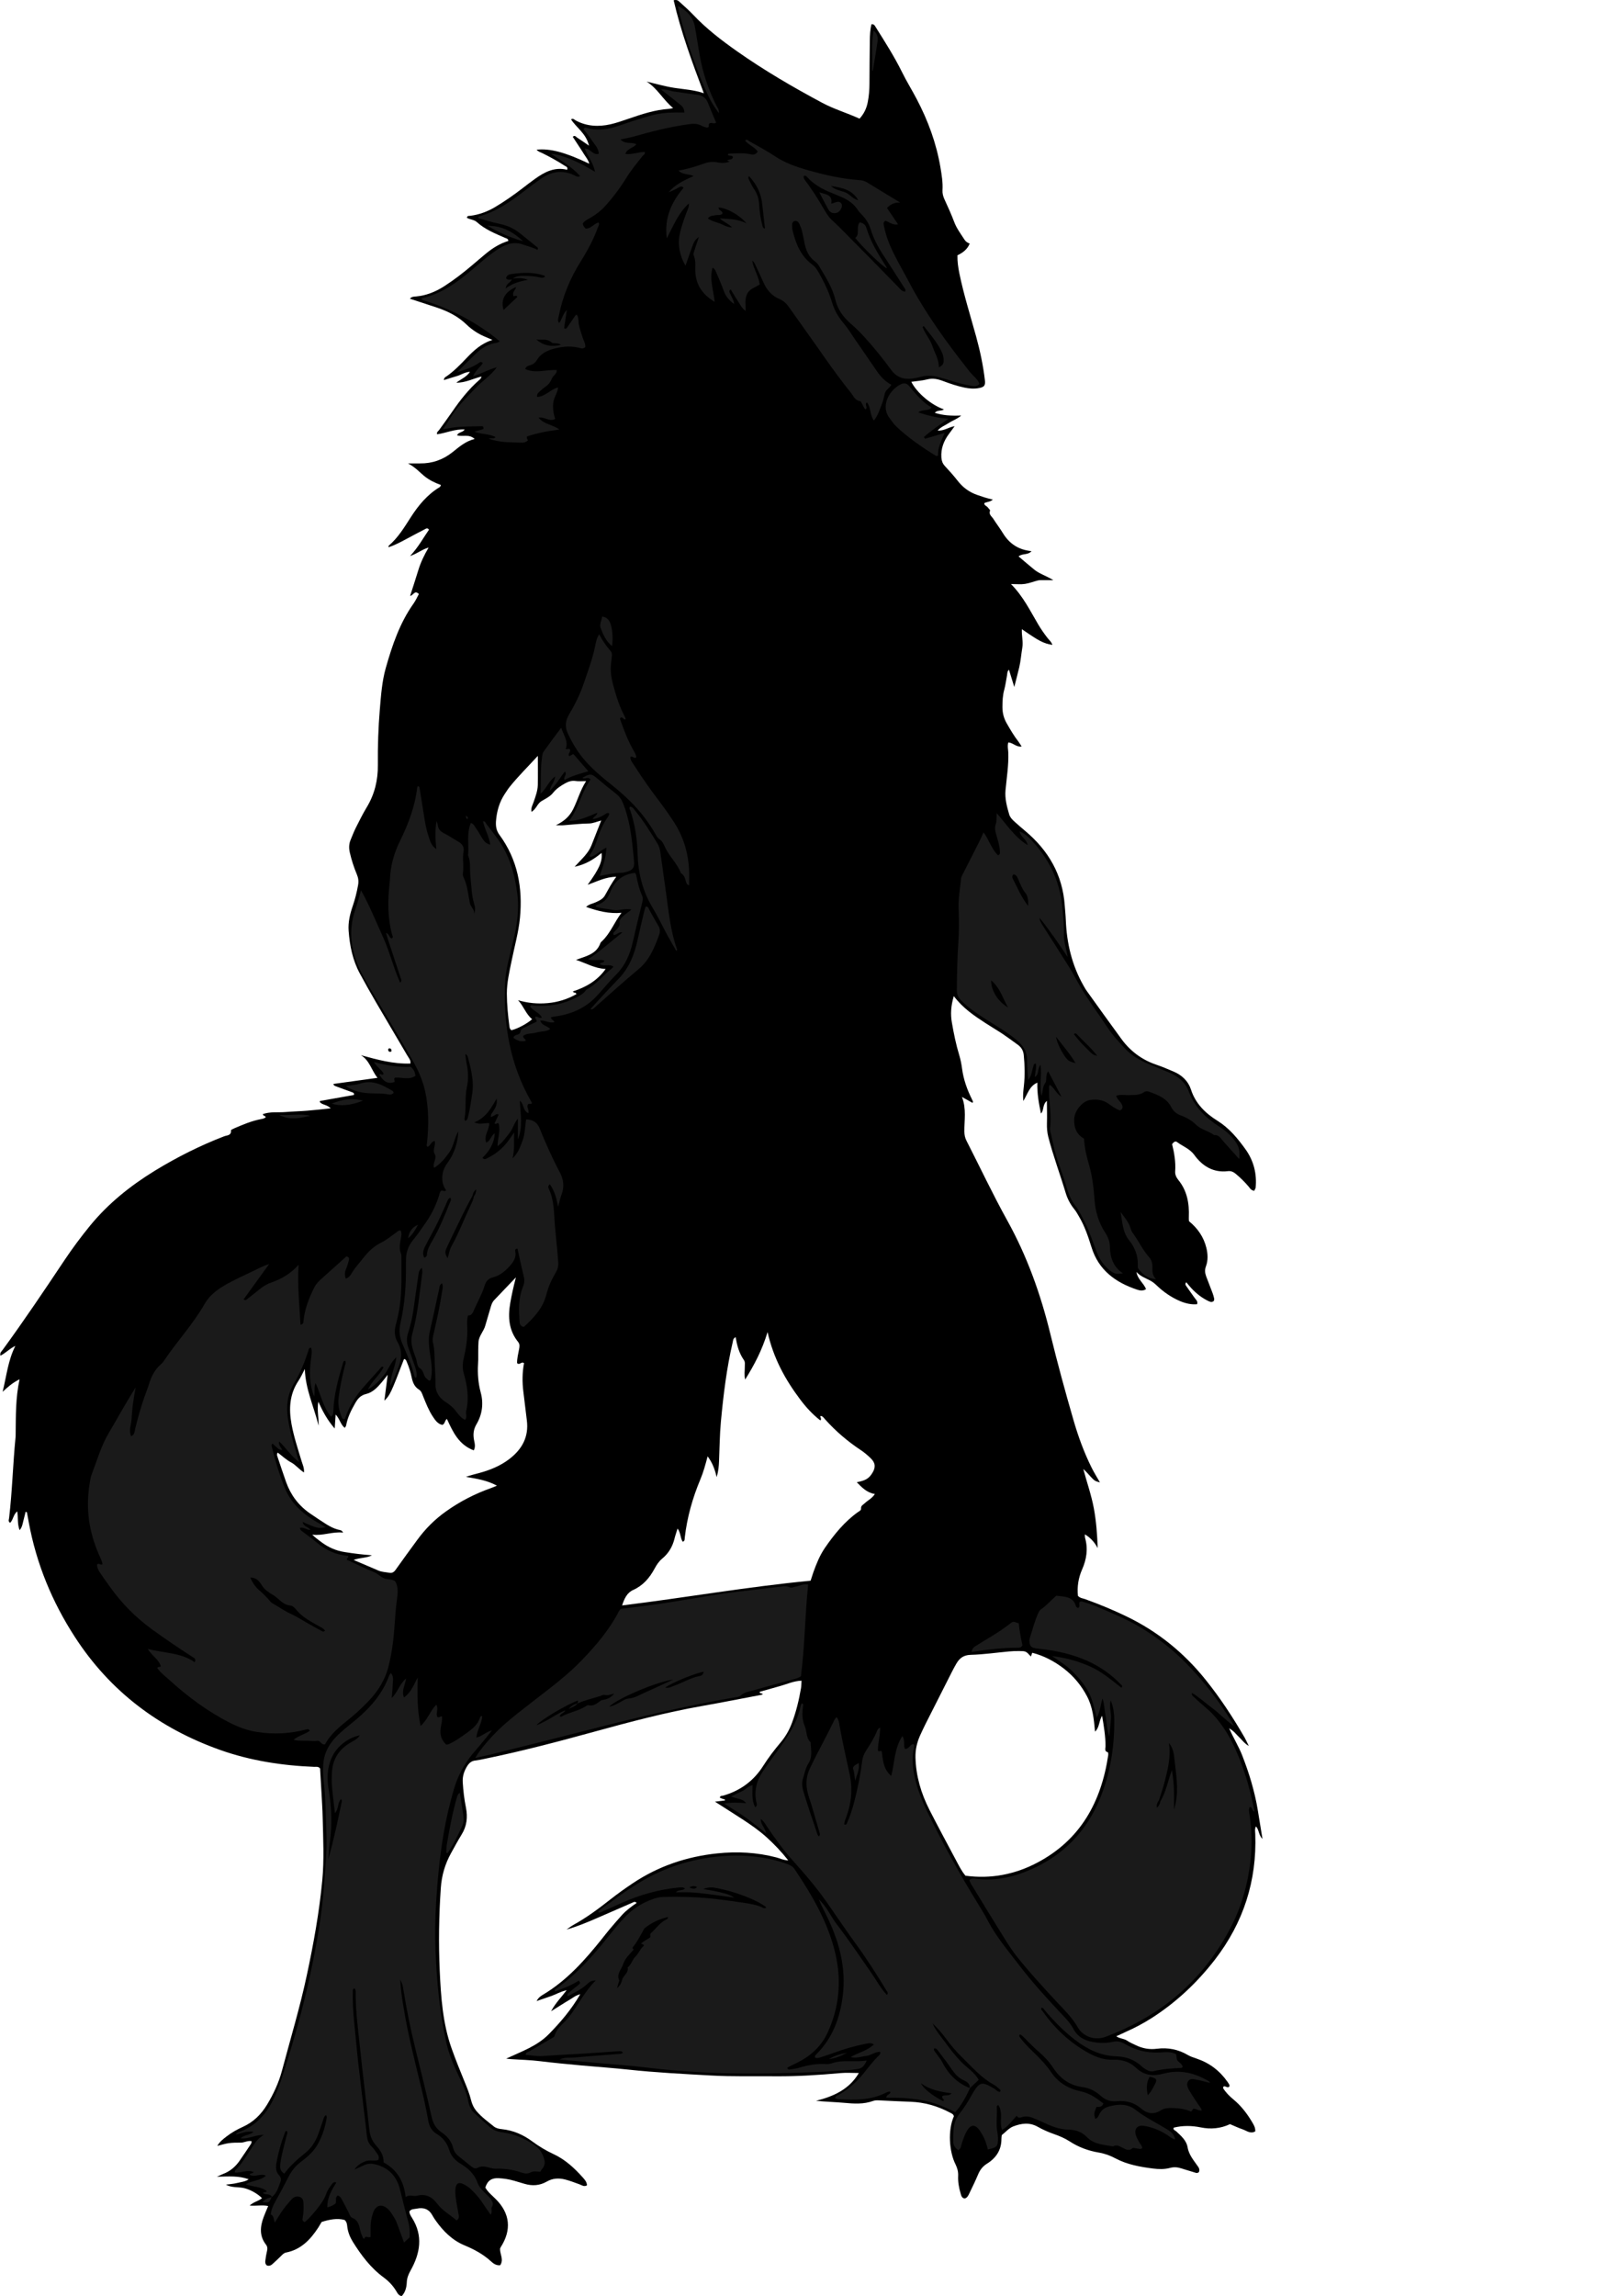 <?xml version="1.0" encoding="utf-8"?>
<!-- Generator: Adobe Illustrator 24.2.3, SVG Export Plug-In . SVG Version: 6.00 Build 0)  -->
<svg version="1.1" id="Layer_1" xmlns="http://www.w3.org/2000/svg" xmlns:xlink="http://www.w3.org/1999/xlink" x="0px" y="0px"
	 width="272.94" height="387.14" viewBox="0 0 272.94 387.14" enable-background="new 0 0 272.94 387.14" xml:space="preserve">
<g>
	<path d="M211.59,200.78c-0.58-0.06-0.74-0.45-0.98-0.73c-0.66-0.77-1.37-1.48-2.15-2.12c-0.38-0.31-0.77-0.52-1.31-0.46
		c-2.46,0.31-4.32-0.85-5.67-2.71c-0.79-1.09-1.97-1.47-2.95-2.21c-0.25-0.19-0.55,0.01-0.81,0.37c0.36,1.45,0.63,3,0.52,4.59
		c-0.04,0.56,0.21,1.05,0.54,1.46c1.49,1.83,1.85,3.96,1.76,6.22c-0.01,0.19,0,0.38,0.01,0.57c0,0.05,0.02,0.09,0.04,0.17
		c1.43,1.17,2.46,2.63,2.91,4.47c0.25,1.04,0.31,2.1-0.07,3.12c-0.22,0.58-0.17,1.12,0.03,1.67c0.36,0.94,0.73,1.88,1.08,2.82
		c0.12,0.31,0.21,0.64,0.28,0.96c0.03,0.13-0.04,0.27-0.06,0.39c-0.34,0.29-0.65,0.14-0.95,0c-1.09-0.53-2.03-1.27-2.85-2.16
		c-0.29-0.32-0.56-0.65-0.84-0.99c-0.31,0.31-0.07,0.55,0.07,0.75c0.43,0.64,0.89,1.25,1.33,1.88c0.2,0.3,0.58,0.53,0.42,1.07
		c-1,0.09-1.96-0.14-2.89-0.53c-1.47-0.63-2.77-1.53-3.92-2.63c-0.35-0.34-0.71-0.63-1.14-0.85c-0.78-0.42-1.65-0.7-2.27-1.43
		c0.14,1.18,1.16,1.82,1.61,2.89c-0.53,0.36-1.05,0.25-1.52,0.09c-3.64-1.21-6.49-3.29-7.68-7.14c-0.56-1.79-1.15-3.56-2.11-5.18
		c-0.24-0.41-0.47-0.84-0.77-1.21c-0.68-0.83-1.17-1.76-1.48-2.78c-0.95-3.17-2.12-6.27-2.94-9.47c-0.19-0.75-0.24-1.5-0.22-2.28
		c0.04-1.18,0-2.36-0.01-3.77c-0.8,0.68-0.44,1.58-1,2.13c-0.37-1.72-0.66-3.41-0.61-5.2c-1.35,0.59-1.61,1.86-2.37,3.1
		c-0.09-1.08,0.02-1.82,0.1-2.56c0.19-1.72,0.15-3.44-0.02-5.17c-0.07-0.73-0.37-1.28-0.93-1.7c-0.85-0.63-1.7-1.25-2.57-1.84
		c-0.96-0.64-1.95-1.22-2.92-1.85c-1.93-1.25-3.84-2.53-5.38-4.57c-0.49,1.61-0.58,3.05-0.32,4.5c0.32,1.84,0.69,3.67,1.24,5.47
		c0.22,0.73,0.37,1.49,0.47,2.25c0.24,1.83,0.85,3.54,1.67,5.18c0.06,0.13,0.13,0.26,0.18,0.39c0.01,0.03-0.03,0.08-0.09,0.21
		c-0.52-0.29-1.05-0.59-1.78-1c0.79,2.05,0.38,3.96,0.41,5.86c0.01,0.55,0.1,1.03,0.35,1.51c2.29,4.48,4.44,9.05,6.88,13.45
		c3.36,6.05,5.65,12.47,7.28,19.17c1.18,4.84,2.49,9.65,3.88,14.44c0.8,2.78,1.78,5.47,3.06,8.05c0.42,0.85,0.93,1.66,1.42,2.52
		c-0.81-0.22-0.9-0.26-1.51-0.91c-0.42-0.45-0.81-0.93-1.3-1.36c0.59,2.22,1.36,4.38,1.78,6.63c0.41,2.21,0.57,4.43,0.65,6.71
		c-0.51-0.96-1.18-1.72-2.16-2.32c0.01,0.27-0.01,0.46,0.04,0.63c0.52,1.84,0.24,3.6-0.52,5.32c-0.63,1.43-0.85,2.93-0.69,4.43
		c0.37,0.39,0.83,0.41,1.22,0.55c2.39,0.86,4.74,1.83,7.03,2.94c5.23,2.53,9.63,6.1,13.26,10.62c2.47,3.07,4.63,6.36,6.6,9.77
		c0.21,0.37,0.38,0.76,0.71,1.43c-0.83-0.5-1.17-1.07-1.63-1.49c-0.48-0.44-0.84-1.01-1.68-1.49c0.75,1.71,1.62,3.08,2.2,4.57
		c0.57,1.48,1.1,2.97,1.54,4.49c0.45,1.57,0.83,3.15,1.09,4.76c0.25,1.56,0.51,3.11,0.79,4.84c-0.68-0.68-0.56-1.54-1.1-2.12
		c-0.24,0.44-0.13,0.87-0.12,1.28c0.29,7.89-2,14.96-6.81,21.19c-2.99,3.86-6.51,7.18-10.63,9.82c-1.38,0.88-2.81,1.65-4.31,2.31
		c-0.52,0.23-1.03,0.48-1.7,0.79c0.64,0.42,1.3,0.38,1.81,0.72c0.47,0.32,1.01,0.55,1.53,0.8c1.11,0.53,2.28,0.74,3.5,0.58
		c1.88-0.24,3.62,0.1,5.26,1.07c0.45,0.26,0.96,0.42,1.46,0.59c2.16,0.73,3.89,2.04,5.2,3.91c0.11,0.16,0.22,0.32,0.31,0.49
		c0.04,0.08,0.02,0.18,0.03,0.27c-0.31,0.44-0.7-0.17-1.02,0.06c-0.02,0.1-0.08,0.21-0.05,0.26c0.46,0.74,1.07,1.35,1.74,1.9
		c1.27,1.05,2.27,2.34,3.11,3.75c0.29,0.49,0.61,0.98,0.57,1.63c-0.82,0.48-1.47-0.12-2.15-0.35c-0.72-0.24-1.41-0.58-2.11-0.87
		c-1.6,0.76-3.27,0.89-4.94,0.55c-1.53-0.31-3.03-0.33-4.55,0.04c-0.17,0.38,0.22,0.45,0.4,0.61c0.82,0.76,1.73,1.55,1.92,2.64
		c0.2,1.22,0.89,2.07,1.54,2.99c0.26,0.37,0.63,0.75,0.38,1.26c-0.31,0.27-0.57,0.1-0.84,0.02c-0.69-0.21-1.38-0.41-2.06-0.63
		c-0.65-0.21-1.26-0.29-1.96-0.1c-0.93,0.25-1.9,0.23-2.86,0.11c-2.19-0.28-4.36-0.66-6.34-1.71c-0.9-0.48-1.83-0.82-2.84-0.99
		c-1.77-0.3-3.42-0.91-4.93-1.9c-0.81-0.52-1.69-0.89-2.6-1.21c-0.95-0.33-1.88-0.74-2.75-1.23c-1.4-0.8-2.82-0.58-4.17-0.05
		c-0.72,0.29-1.28,0.97-1.9,1.45c-0.03,0.26-0.06,0.45-0.06,0.64c0.01,1.86-0.9,3.22-2.41,4.16c-0.74,0.46-1.19,1.04-1.52,1.82
		c-0.46,1.1-0.99,2.18-1.51,3.26c-0.16,0.34-0.34,0.7-0.76,0.81c-0.49-0.07-0.58-0.49-0.68-0.84c-0.29-0.97-0.47-1.96-0.42-2.98
		c0.03-0.69-0.13-1.3-0.44-1.93c-1.1-2.17-1.31-5.82-0.28-8.11c-0.07-0.39-0.43-0.5-0.71-0.65c-2.07-1.09-4.26-1.72-6.6-1.8
		c-1.73-0.06-3.45-0.15-5.18-0.23c-0.38-0.02-0.77-0.04-1.14,0.09c-1.58,0.58-3.23,0.47-4.85,0.32c-1.58-0.14-3.16-0.18-4.77-0.34
		c2.92-0.75,5.57-1.89,7.22-4.69c-1.1,0-2.1-0.08-3.08,0.01c-3.63,0.33-7.27,0.57-10.92,0.54c-3.65-0.03-7.3,0.07-10.94-0.13
		c-4.64-0.26-9.29-0.49-13.92-0.99c-2.62-0.28-5.25-0.46-7.88-0.7c-2.34-0.22-4.68-0.43-7.01-0.72c-1.66-0.21-3.35-0.24-5.02-0.36
		c-0.19-0.01-0.38-0.04-0.72-0.08c2.61-1.21,5.22-2.11,7.2-4.13c1.95-1.99,3.75-4.08,5.29-6.72c-0.77,0.19-1.19,0.57-1.65,0.84
		c-0.54,0.31-1.07,0.65-1.6,0.98c-0.47,0.29-0.93,0.59-1.67,1.05c0.77-1.43,1.7-2.32,2.63-3.55c-1.09,0.24-1.81,0.71-2.6,0.98
		c-0.76,0.26-1.52,0.52-2.47,0.85c0.33-0.63,0.74-0.87,1.12-1.1c4.03-2.41,7.07-5.86,9.96-9.47c0.39-0.49,0.77-0.98,1.17-1.46
		c0.71-0.84,1.43-1.69,2.17-2.5c0.71-0.78,1.57-1.4,2.46-2.02c-0.31-0.32-0.55-0.11-0.77-0.02c-1.98,0.86-3.95,1.73-5.93,2.58
		c-1.66,0.72-3.33,1.42-5.13,1.93c0.39-0.26,0.76-0.56,1.17-0.79c2.19-1.21,4.19-2.69,6.16-4.24c1.24-0.98,2.53-1.9,3.85-2.78
		c4.31-2.88,9.07-4.49,14.23-5.03c3.38-0.35,6.7-0.18,9.99,0.68c0.59,0.15,1.14,0.46,2,0.5c-1.18-1.5-2.36-2.72-3.62-3.87
		c-1.28-1.16-2.7-2.15-4.15-3.09c-1.43-0.93-2.88-1.84-4.59-2.94c0.77-0.09,1.22-0.15,1.69-0.21c0.01-0.26-0.22-0.19-0.34-0.24
		c-0.17-0.07-0.35-0.14-0.52-0.21c0.03-0.41,0.34-0.3,0.52-0.35c2.89-0.82,5.17-2.48,6.78-5.02c0.87-1.38,1.87-2.68,2.92-3.93
		c0.85-1,1.49-2.12,1.94-3.34c0.71-1.89,1.18-3.85,1.52-5.84c0.06-0.37,0.06-0.75,0.09-1.26c-1.32,0.04-2.45,0.58-3.61,0.9
		c-1.15,0.32-2.3,0.65-3.46,0.98c0,0.36,0.38,0.18,0.5,0.36c0.05,0.07,0,0.1-0.13,0.13c-3.35,0.63-6.68,1.3-10.04,1.89
		c-6.15,1.08-12.17,2.68-18.18,4.33c-6.15,1.69-12.31,3.31-18.56,4.59c-0.52,0.11-1.03,0.22-1.56,0.28
		c-0.64,0.07-1.03,0.42-1.36,0.94c-0.52,0.84-0.81,1.7-0.75,2.72c0.09,1.44,0.25,2.87,0.54,4.28c0.32,1.63,0.15,3.13-0.74,4.56
		c-0.63,1.02-1.2,2.08-1.78,3.13c-1.01,1.83-1.58,3.77-1.72,5.88c-0.32,4.65-0.39,9.31-0.18,13.96c0.2,4.41,0.5,8.83,1.99,13.04
		c0.67,1.9,1.43,3.76,2.19,5.63c0.42,1.02,0.84,2.04,1.1,3.11c0.17,0.71,0.48,1.35,0.96,1.91c0.85,0.99,1.91,1.75,2.91,2.56
		c0.38,0.3,0.86,0.39,1.35,0.44c1.91,0.2,3.6,0.94,5.13,2.08c1.12,0.83,2.31,1.54,3.58,2.13c1.95,0.91,3.5,2.34,4.91,3.92
		c0.33,0.37,0.7,0.77,0.72,1.34c-0.51,0.29-0.88-0.03-1.26-0.17c-0.81-0.29-1.61-0.61-2.45-0.82c-1.08-0.27-2.11-0.2-3.06,0.35
		c-1.2,0.69-2.44,0.77-3.75,0.39c-0.6-0.18-1.19-0.36-1.79-0.53c-0.83-0.24-1.68-0.37-2.55-0.42c-1.19-0.08-1.93,0.38-2.29,1.58
		c0.44,0.78,1.17,1.34,1.8,1.98c2.37,2.39,2.66,5.16,0.8,8.06c-0.05,0.08-0.08,0.17-0.12,0.26c-0.04,0.92,0.68,1.83,0.03,2.79
		c-0.66,0.08-1.15-0.28-1.55-0.65c-1.32-1.21-2.84-2.02-4.49-2.71c-2.03-0.84-3.58-2.38-4.85-4.18c-0.19-0.27-0.38-0.55-0.54-0.85
		c-0.59-1.09-1.5-1.4-2.66-1.15c-0.41,0.09-0.88,0.01-1.22,0.45c-0.02,0.42,0.23,0.78,0.45,1.13c1.88,3.01,1.36,5.96-0.26,8.85
		c-0.36,0.65-0.61,1.25-0.64,2c-0.04,0.86-0.25,1.69-0.86,2.32c-0.59-0.12-0.74-0.57-0.96-0.92c-0.54-0.87-1.22-1.59-2.04-2.2
		c-2.21-1.61-3.82-3.76-5.25-6.05c-0.48-0.78-0.82-1.63-0.93-2.55c-0.04-0.38-0.07-0.77-0.44-1.12c-1.27-0.34-2.57-0.08-3.89,0.34
		c-0.19,0.31-0.37,0.65-0.58,0.97c-1.32,2.02-2.92,3.69-5.41,4.18c-0.41,0.08-0.64,0.38-0.92,0.65c-0.44,0.44-0.9,0.86-1.36,1.28
		c-0.25,0.23-0.55,0.38-0.94,0.26c-0.42-0.31-0.28-0.76-0.23-1.17c0.05-0.48,0.17-0.94,0.26-1.41c0.07-0.34,0.03-0.64-0.2-0.94
		c-1.14-1.45-1-3.03-0.4-4.64c0.23-0.62,0.5-1.22,0.77-1.87c-1.04-0.22-2,0.02-3.13-0.08c0.68-0.64,1.51-0.75,2.09-1.24
		c-0.77-0.81-2.14-1.52-3.1-1.72c-0.98-0.21-2.03-0.02-2.99-0.57c0.67-0.09,1.3-0.12,1.91-0.28c0.63-0.16,1.33-0.2,1.93-0.62
		c-1.67-0.62-3.34-0.48-5.36-0.43c0.56-0.25,0.81-0.38,1.07-0.48c1.16-0.44,2.06-1.21,2.76-2.22c0.65-0.95,1.3-1.9,1.93-2.86
		c0.07-0.11,0.06-0.27,0.1-0.43c-0.67-0.15-1.23,0.25-1.85,0.24c-0.67-0.01-1.35,0-2.01,0.09c-0.6,0.08-1.18,0.27-1.94,0.46
		c0.46-0.76,1.03-1.18,1.58-1.6c0.84-0.65,1.76-1.17,2.72-1.6c1.77-0.8,3.08-2.08,4.08-3.72c1.1-1.82,1.99-3.72,2.54-5.78
		c1.43-5.37,3.04-10.7,4.2-16.14c1.12-5.25,2.08-10.53,2.59-15.89c0.34-3.55,0.15-7.09,0.07-10.64c-0.03-1.34-0.12-2.68-0.19-4.02
		c-0.08-1.44-0.17-2.87-0.25-4.25c-0.3-0.37-0.65-0.26-0.98-0.27c-5.44-0.22-10.79-1.04-15.93-2.87c-10.22-3.64-18.49-9.84-24.43-19
		c-3.86-5.94-6.51-12.37-7.8-19.36c-0.1-0.56-0.2-1.13-0.31-1.69c0-0.02-0.08-0.03-0.22-0.09c-0.14,0.54-0.27,1.07-0.4,1.6
		c-0.12,0.49-0.19,1-0.61,1.5c-0.41-1.04-0.23-2.06-0.4-3.17c-0.69,0.54-0.67,1.43-1.2,1.93c-0.39-0.24-0.21-0.55-0.18-0.79
		c0.54-4.53,0.64-9.09,1.09-13.62c0.02-0.19,0.02-0.38,0.02-0.58c0.04-3.02-0.03-6.04,0.66-9.21c-1.2,0.59-2.02,1.33-2.86,2.11
		c0.65-2.6,0.9-5.28,2.15-7.74c-0.93,0.42-1.61,1.19-2.52,1.65c-0.13-0.51,0.19-0.72,0.37-0.97c3.62-4.96,7.05-10.06,10.46-15.17
		c1.34-2,2.77-3.92,4.29-5.78c3.08-3.76,6.81-6.74,10.93-9.27c3.73-2.28,7.63-4.24,11.71-5.81c0.45-0.17,1.22-0.1,1.13-0.99
		c-0.01-0.1,0.37-0.26,0.59-0.36c1.45-0.63,2.91-1.24,4.48-1.54c0.28-0.05,0.57-0.11,0.79-0.31c-0.02-0.3-0.44-0.16-0.48-0.53
		c1.22-0.45,2.51-0.25,3.77-0.35c1.24-0.1,2.49-0.13,3.73-0.23c1.27-0.1,2.53-0.25,3.94-0.39c-0.58-0.65-1.38-0.55-1.83-1.06
		c0.18-0.07-0.12,0.01,0-0.14c0.02-0.03,0.07-0.05,0.11-0.06c1.89-0.33,3.77-0.67,5.64-1c0.08-0.38-0.17-0.41-0.39-0.49
		c-0.86-0.31-1.71-0.62-2.56-0.94c-0.21-0.08-0.47-0.14-0.51-0.43c2.45-0.34,4.89-0.68,7.44-1.03c-1.02-1.26-1.32-2.93-2.8-3.82
		c2.77,0.76,5.47,1.51,8.35,1.41c0.08-0.6-0.29-0.95-0.52-1.35c-1.77-3.02-3.56-6.03-5.33-9.06c-0.92-1.57-1.81-3.17-2.68-4.77
		c-1.21-2.23-1.7-4.67-1.89-7.18c-0.11-1.47,0.23-2.86,0.7-4.23c0.39-1.14,0.68-2.29,0.89-3.48c0.12-0.66,0.05-1.22-0.2-1.81
		c-0.5-1.2-0.9-2.42-1.19-3.69c-0.17-0.73-0.16-1.43,0.12-2.11c0.29-0.71,0.57-1.43,0.91-2.11c0.58-1.16,1.16-2.32,1.83-3.43
		c1.33-2.2,1.9-4.58,1.87-7.14c-0.03-3.12,0.07-6.24,0.33-9.35c0.2-2.34,0.36-4.7,1-6.97c1.09-3.84,2.36-7.61,4.71-10.91
		c0.35-0.5,0.6-1.07,0.88-1.58c-0.74-0.72-0.91,0.24-1.48,0.32c0.46-1.45,0.93-2.83,1.35-4.23c0.41-1.37,1.02-2.65,1.77-3.92
		c-1.03,0.26-1.82,0.98-3.13,1.43c1.42-1.52,2.22-3.05,3.2-4.45c-0.29-0.39-0.55-0.14-0.78-0.03c-1.02,0.52-2.04,1.07-3.05,1.61
		c-0.96,0.51-1.91,1.03-3.01,1.39c0.03-0.19,0.02-0.24,0.04-0.26c1.56-1.33,2.6-3.05,3.69-4.75c1.3-2.03,2.82-3.89,4.94-5.15
		c0.07-0.04,0.09-0.15,0.18-0.34c-1.03-0.37-2-0.84-2.85-1.54c-0.8-0.66-1.47-1.46-2.71-2.1c0.92,0,1.48-0.01,2.03,0
		c2.05,0.03,3.86-0.61,5.47-1.88c1.12-0.89,2.19-1.86,3.75-2.24c-0.96-0.9-2.04-0.32-2.97-0.62c0.24-0.58,0.96-0.44,1.29-0.98
		c-1.64-0.11-3.08,0.59-4.65,0.81c-0.12-0.37,0.18-0.51,0.32-0.7c0.75-1.05,1.53-2.09,2.26-3.16c1.31-1.91,2.73-3.71,4.47-5.25
		c0.17-0.15,0.37-0.29,0.43-0.63c-1.4,0.34-2.69,1.06-4.25,1.04c0.81-0.62,1.7-0.94,2.31-1.83c-0.84,0.03-1.45,0.49-2.13,0.69
		c-0.73,0.21-1.45,0.45-2.27,0.7c0.03-0.47,0.32-0.54,0.52-0.68c1.22-0.87,2.26-1.94,3.28-3.01c1.2-1.25,2.43-2.46,4.39-3.08
		c-0.49-0.21-0.76-0.34-1.03-0.45c-1.27-0.5-2.4-1.23-3.37-2.17c-1.42-1.37-3.12-2.21-4.95-2.83c-1.5-0.5-3-0.99-4.57-1.5
		c0.3-0.37,0.69-0.35,1.04-0.38c1.71-0.16,3.24-0.77,4.69-1.69c1.7-1.09,3.29-2.32,4.83-3.63c0.77-0.65,1.53-1.31,2.31-1.95
		c1.12-0.92,2.34-1.67,3.73-2.09c-0.01-0.41-0.33-0.42-0.57-0.53c-1.67-0.73-3.37-1.41-4.75-2.66c-0.47-0.43-1.16-0.39-1.68-0.73
		c0.09-0.39,0.38-0.29,0.58-0.32c1.5-0.19,2.88-0.7,4.18-1.47c1.65-0.98,3.22-2.08,4.74-3.26c0.64-0.5,1.3-0.99,1.96-1.47
		c1.63-1.18,3.36-2.09,5.46-1.56c0.17-0.49-0.21-0.55-0.41-0.68c-1.21-0.79-2.47-1.48-3.76-2.12c-0.33-0.16-0.71-0.25-0.98-0.59
		c2.27-0.24,4.85,0.44,8.88,2.37c-0.16-0.65-0.54-1.07-0.83-1.53c-0.32-0.53-0.67-1.05-1.01-1.57c-0.31-0.48-0.63-0.96-0.94-1.44
		c0.35-0.35,0.55,0.02,0.74,0.14c0.61,0.38,1.19,0.8,1.99,1.35c-0.46-2.05-2.1-3-3.02-4.43c0.35-0.25,0.56,0.06,0.78,0.18
		c1.87,1.01,3.86,1.1,5.87,0.65c1.02-0.23,2.02-0.59,3.02-0.93c2.23-0.76,4.45-1.51,6.82-1.67c0.19-0.01,0.37-0.07,0.73-0.13
		c-1.69-1.41-2.65-3.33-4.47-4.47c1.61,0.38,3.15,0.83,4.76,1.07c1.59,0.24,3.21,0.32,4.89,0.89c-2-5.29-3.87-10.37-5.09-15.67
		c0.58-0.15,0.78,0.08,0.98,0.26c0.78,0.71,1.58,1.41,2.3,2.17c2.22,2.35,4.77,4.31,7.4,6.16c4.6,3.24,9.45,6.06,14.4,8.71
		c1.99,1.06,4.17,1.7,6.27,2.66c0.76-0.81,1.19-1.75,1.39-2.78c0.2-1.03,0.29-2.09,0.29-3.15c0-2.4,0.04-4.8,0.06-7.2
		c0.01-0.95,0.05-1.89,0.28-2.79c0.48-0.05,0.57,0.28,0.72,0.5c1.56,2.48,3.13,4.94,4.43,7.57c0.76,1.55,1.68,3.02,2.48,4.55
		c1.91,3.63,3.31,7.44,4,11.5c0.21,1.27,0.43,2.56,0.35,3.86c-0.03,0.55,0.1,1.03,0.32,1.52c0.58,1.26,1.16,2.53,1.65,3.83
		c0.41,1.1,1.11,2.01,1.73,2.98c0.21,0.33,0.52,0.55,0.89,0.67c-0.41,1-1.17,1.55-2.07,1.98c-0.02,1.04,0.12,2.03,0.32,3.02
		c0.74,3.62,1.86,7.14,2.84,10.7c0.66,2.41,1.18,4.84,1.47,7.33c0.1,0.86-0.08,1.15-0.91,1.32c-0.86,0.18-1.72,0.11-2.57-0.07
		c-1.22-0.26-2.41-0.66-3.57-1.1c-0.87-0.33-1.72-0.52-2.66-0.28c-0.87,0.22-1.79,0.28-2.7,0.41c0.93,1.86,3.35,3.91,5.5,4.65
		c-0.47,0.35-1.14,0.05-1.53,0.59c1.39,0.43,2.78,0.52,4.45,0.44c-0.76,0.65-1.5,0.86-2.11,1.27c-0.59,0.39-1.29,0.63-1.87,1.26
		c1.07,0.11,1.8-0.55,2.87-0.73c-0.37,0.5-0.65,0.89-0.94,1.28c-0.9,1.19-1.4,2.5-1.3,4.01c0.04,0.55,0.2,1.01,0.58,1.42
		c0.75,0.81,1.49,1.63,2.17,2.5c0.88,1.14,1.97,1.93,3.33,2.4c0.81,0.28,1.63,0.56,2.6,0.77c-0.46,0.42-1.01,0.36-1.44,0.6
		c-0.03,0.41,0.4,0.46,0.58,0.71c0.13,0.19,0.43,0.43,0.39,0.55c-0.26,0.66,0.29,0.97,0.55,1.38c0.51,0.81,1.1,1.57,1.6,2.39
		c1.1,1.81,2.66,2.85,4.84,3.06c-0.58,0.71-1.52,0.34-2.18,0.89c0.89,0.75,1.75,1.5,2.64,2.22c0.88,0.72,2.01,1.04,3.22,1.78
		c-0.73,0-1.15-0.01-1.57,0c-0.33,0.01-0.68-0.02-1,0.05c-0.75,0.18-1.47,0.48-2.22,0.59c-0.68,0.1-1.4,0.02-2.35,0.02
		c2.1,2.12,3.25,4.55,4.62,6.85c0.47,0.79,0.99,1.53,1.55,2.25c0.29,0.37,0.68,0.67,0.81,1.17c-1.55-0.29-2.19-0.62-5.14-2.66
		c-0.06,1.1,0.25,2.11,0.07,3.14c-0.18,1.08-0.26,2.19-0.51,3.27c-0.24,1.02-0.51,2.02-0.84,3.34c-0.35-1.14-0.61-1.98-0.9-2.92
		c-0.32,0.31-0.27,0.64-0.32,0.93c-0.16,0.8-0.25,1.62-0.46,2.4c-0.28,0.99-0.32,1.98-0.32,2.99c0,0.99,0.24,1.89,0.73,2.74
		c0.6,1.04,1.2,2.08,1.94,3.03c0.19,0.25,0.35,0.53,0.57,0.86c-0.93,0.14-1.46-0.66-2.25-0.68c-0.18,0.6-0.02,1.17,0,1.73
		c0.07,2.12-0.27,4.21-0.47,6.31c-0.13,1.43,0.23,2.76,0.62,4.09c0.14,0.48,0.47,0.83,0.83,1.16c0.6,0.55,1.22,1.08,1.85,1.61
		c3.93,3.29,6.33,7.4,6.69,12.59c0.06,0.81,0.15,1.63,0.18,2.44c0.15,3.89,1.02,7.59,2.95,11.01c0.19,0.33,0.37,0.67,0.6,0.98
		c1.93,2.69,3.86,5.38,5.81,8.05c1.51,2.08,3.48,3.54,5.92,4.37c1,0.34,1.97,0.75,2.94,1.17c1.39,0.6,2.43,1.59,2.9,3.03
		c0.77,2.39,2.47,4.01,4.48,5.26c1.98,1.24,3.39,2.96,4.7,4.78c1.39,1.93,1.96,4.15,1.72,6.54
		C211.73,200.46,211.66,200.59,211.59,200.78z M184.72,291.98c-0.19-2.14-0.39-4.13-1.34-5.94c-0.97-1.86-2.28-3.43-3.94-4.71
		c-1.6-1.22-3.35-2.15-5.31-2.65c-0.1,0.27-0.16,0.44-0.23,0.63c-0.83-0.9-0.83-0.91-1.98-0.92c-0.57-0.01-1.15,0.02-1.72,0.07
		c-2.15,0.2-4.29,0.51-6.45,0.57c-1.2,0.03-1.87,0.55-2.41,1.46c-0.29,0.49-0.56,1.01-0.82,1.52c-1.48,2.91-2.95,5.81-4.42,8.73
		c-0.32,0.64-0.62,1.3-0.92,1.95c-0.51,1.16-0.78,2.37-0.75,3.64c0.08,3.12,0.94,6.05,2.35,8.82c1.44,2.82,2.94,5.6,4.43,8.4
		c0.5,0.93,0.95,1.88,1.65,2.72c4.27,0.58,8.32-0.2,12.1-2.19c7.28-3.83,10.79-10.2,11.98-18.09c0.03-0.18,0.01-0.51-0.06-0.53
		c-0.63-0.17-0.39-0.64-0.39-1.03c0-1.65-0.26-3.26-0.58-5.13C185.33,290.25,185.51,291.23,184.72,291.98z M136.74,266.53
		c0.19-0.6,0.32-1.01,0.46-1.41c0.52-1.45,1.09-2.87,1.97-4.15c1.56-2.26,3.28-4.38,5.54-6c0.22-0.16,0.57-0.28,0.54-0.61
		c-0.04-0.5,0.35-0.63,0.61-0.88c0.53-0.51,1.25-0.82,1.72-1.57c-1.37-0.23-2.19-1.11-3.05-1.99c1.47-0.27,2.05-0.62,2.63-1.56
		c0.58-0.94,0.53-1.68-0.26-2.46c-0.51-0.5-1.07-0.98-1.66-1.37c-2.25-1.49-4.29-3.23-6.09-5.25c-0.2-0.22-0.38-0.53-0.74-0.53
		c-0.12,0.28,0.27,0.46-0.03,0.75c-1.32-1.02-2.44-2.25-3.44-3.59c-2.48-3.31-4.46-6.87-5.46-11.31c-0.92,3.04-2.21,5.5-3.78,8.01
		c-0.19-0.83-0.05-1.49-0.06-2.15c-0.01-0.38,0.09-0.78-0.14-1.12c-0.81-1.16-1.19-2.48-1.39-3.87c-0.45,0.17-0.44,0.54-0.51,0.85
		c-1.03,4.4-1.57,8.87-1.99,13.36c-0.21,2.24-0.22,4.5-0.32,6.75c-0.04,0.76-0.07,1.53-0.4,2.63c-0.33-1.44-0.76-2.48-1.52-3.5
		c-0.37,1.38-0.71,2.66-1.23,3.89c-1.32,3.15-2.24,6.42-2.63,9.82c-0.03,0.26,0.04,0.59-0.35,0.68c-0.42-0.64-0.31-1.48-0.86-2.22
		c-0.2,0.65-0.39,1.17-0.52,1.71c-0.33,1.35-1.01,2.49-2.08,3.37c-0.57,0.47-0.95,1.07-1.29,1.7c-0.84,1.55-1.93,2.83-3.6,3.58
		c-1.05,0.47-1.49,1.46-1.87,2.61C115.63,269.39,126.1,267.54,136.74,266.53z M51.42,230.83c-0.35,0.67-0.66,1.37-1.07,1.99
		c-1.52,2.27-1.64,4.74-1.17,7.33c0.39,2.13,1.08,4.17,1.7,6.24c0.18,0.58,0.46,1.15,0.4,1.89c-0.83-0.52-1.37-1.27-2.18-1.7
		c-0.82-0.44-1.51-1.1-2.26-1.66c-0.16,0.25-0.12,0.44-0.06,0.62c0.49,1.45,0.97,2.91,1.48,4.35c0.78,2.19,2.11,3.97,4.03,5.29
		c0.91,0.62,1.82,1.24,2.76,1.83c0.61,0.38,1.25,0.71,1.95,0.9c0.3,0.08,0.67,0.05,0.87,0.51c-1.78-0.21-3.42,0.58-5.2,0.34
		c0.49,0.49,1.02,0.87,1.54,1.26c1.17,0.88,2.46,1.45,3.92,1.68c1.5,0.24,3,0.43,4.61,0.54c-0.95,0.51-1.97,0.36-3.09,0.79
		c1.56,0.66,2.87,1.22,4.19,1.79c0.59,0.25,1.22,0.26,1.83,0.37c0.48,0.09,0.8-0.11,1.08-0.52c1.19-1.68,2.41-3.34,3.63-5.01
		c1.37-1.88,2.99-3.5,4.89-4.84c2.32-1.65,4.83-2.94,7.51-3.89c0.33-0.12,0.65-0.26,1.05-0.42c-1.69-0.93-3.46-1.18-5.23-1.49
		c0.74-0.27,1.48-0.44,2.21-0.64c1.82-0.49,3.56-1.19,5.06-2.33c2.16-1.64,3.37-3.73,3-6.58c-0.21-1.61-0.38-3.24-0.59-4.85
		c-0.2-1.61-0.18-3.23,0.12-4.77c-0.47-0.35-0.73,0.42-1.17-0.01c-0.02-0.77,0.18-1.55,0.33-2.34c0.08-0.42,0.16-0.83-0.16-1.23
		c-1.57-1.94-1.74-4.17-1.33-6.54c0.24-1.4,0.55-2.78,0.96-4.35c-1.32,1.39-2.48,2.6-3.64,3.81c-0.39,0.4-0.53,0.9-0.67,1.41
		c-0.27,0.97-0.59,1.92-0.85,2.89c-0.26,0.98-1.07,1.73-1.15,2.76c-0.07,1-0.04,2.01-0.05,3.02c0,0.24-0.01,0.48-0.03,0.72
		c-0.1,1.64,0.03,3.24,0.46,4.84c0.49,1.82,0.25,3.66-0.71,5.29c-0.54,0.91-0.61,1.77-0.42,2.73c0.11,0.54,0.27,1.1-0.05,1.7
		c-2.54-0.94-3.53-3.13-4.53-5.3c-0.4,0.27-0.28,0.79-0.76,1.01c-0.78-0.14-1.21-0.79-1.63-1.42c-0.69-1.05-1.14-2.21-1.61-3.37
		c-0.18-0.44-0.29-0.91-0.75-1.19c-0.75-0.47-1.03-1.23-1.2-2.05c-0.18-0.85-0.43-1.67-0.77-2.47c-0.11-0.26-0.16-0.57-0.52-0.61
		c-2.2,5.76-2.37,6.11-3.31,7.02c0.18-1.39,0.35-2.72,0.56-4.36c-0.48,0.61-0.74,0.95-1.01,1.27c-0.72,0.85-1.52,1.7-2.61,1.96
		c-0.98,0.23-1.44,0.82-1.88,1.59c-0.67,1.17-1.27,2.37-1.51,3.71c-0.02,0.13-0.13,0.24-0.23,0.42c-0.72-0.55-0.82-1.49-1.54-2.25
		c-0.06,0.85-0.1,1.48-0.16,2.36c-1.27-1.46-2.06-2.96-2.76-4.53c-0.26,1.37,0.09,2.71,0.04,4.05
		C52.98,237.24,51.52,234.25,51.42,230.83z M90.73,127.45c-1.66,1.81-3.3,3.42-4.74,5.21c-0.3,0.37-0.55,0.78-0.82,1.18
		c-0.93,1.39-1.37,2.95-1.5,4.6c-0.06,0.82,0.04,1.59,0.57,2.31c3.09,4.2,3.96,8.96,3.47,14.04c-0.24,2.44-0.92,4.8-1.4,7.19
		c-0.37,1.83-0.81,3.66-0.81,5.54c0.01,1.87,0.19,3.73,0.44,5.59c0.03,0.24,0.1,0.47,0.35,0.59c0.97-0.21,2.64-1.1,3.47-1.85
		c-1.05-0.86-1.43-2.21-2.37-3.2c1.65,0.49,3.3,0.64,4.98,0.49c1.74-0.15,3.35-0.66,4.86-1.51c-0.06-0.39-0.47-0.14-0.59-0.46
		c2.16-0.71,4.09-1.77,5.53-3.79c-1.87-0.08-3.34-1-5-1.53c1.67-0.64,3.44-0.93,4.11-2.83c0.05-0.13,0.17-0.23,0.28-0.33
		c1.41-1.34,2.07-3.19,3.28-4.78c-2.09,0.2-4.01-0.3-5.97-0.99c0.49-0.47,1.08-0.54,1.59-0.77c0.62-0.28,1.25-0.56,1.59-1.18
		c0.58-1.03,1.12-2.08,1.91-3.13c-1.77,0-3.19,0.77-4.83,1.35c2-2.76,2.53-4,2.34-5.37c-1.27,1.04-2.59,1.91-4.54,2.33
		c1.2-1.31,2.31-2.26,2.85-3.63c0.53-1.36,1.07-2.71,1.64-4.17c-0.77,0.2-1.4,0.49-2.03,0.5c-1.44,0.02-2.86,0.19-4.29,0.3
		c-0.34,0.03-0.68,0-1.33,0c1.48-0.71,2.35-1.58,2.92-2.72c0.75-1.49,1.16-3.13,2.18-4.72c-0.74,0-1.26,0.06-1.77-0.02
		c-0.67-0.1-1.22,0.09-1.78,0.4c-0.76,0.42-1.47,0.9-2.02,1.59c-0.52,0.65-1.27,0.99-1.97,1.41c-0.68,0.4-0.88,1.34-1.67,1.8
		c-0.14-0.69,0.21-1.19,0.38-1.72c0.31-0.91,0.65-1.82,0.68-2.78C90.76,130.83,90.73,129.25,90.73,127.45z"/>
	<path d="M66.02,177.3c-0.32,0.13-0.51,0.01-0.55-0.32c-0.01-0.06,0.09-0.2,0.15-0.2C66,176.74,66.06,176.98,66.02,177.3z"/>
	<path fill="#1A1A1A" d="M50.46,246.52c-1.48-1.1-2.22-2.41-3.37-3.47c-0.19,0.7,0.43,1,0.5,1.48c-0.59-0.15-0.59-0.15-1.58-1.1
		c-0.24,0.08-0.21,0.29-0.17,0.46c0.57,2.38,1.28,4.71,2.2,6.99c0.96,2.38,2.68,4.05,4.79,5.39c0.68,0.43,1.4,0.82,2.12,1.23
		c-1.1,0.29-1.55,0.19-3.9-0.89c0.12,0.82,1,0.82,1.31,1.35c-0.61,0.06-1.12-0.53-1.77-0.33c0.05,0.38,0.31,0.52,0.54,0.69
		c0.76,0.58,1.55,1.14,2.28,1.76c1.55,1.31,3.31,2.1,5.31,2.27c0.16,0.3-0.19,0.29-0.22,0.54c0,0.19,0.23,0.2,0.39,0.27
		c1.39,0.65,2.76,1.36,4.18,1.91c0.65,0.25,1.07,0.78,1.68,1.04c0.62,0.26,1.35,0.1,1.93,0.52c0.55,1.02,0.42,2.07,0.27,3.17
		c-0.21,1.47-0.28,2.95-0.4,4.44c-0.17,2.25-0.44,4.48-0.99,6.67c-0.59,2.36-1.82,4.31-3.49,6.02c-0.97,1-1.98,1.95-3.06,2.83
		c-1.6,1.3-3.23,2.56-4.17,4.36c-0.69,0.14-0.76-0.68-1.33-0.59c-0.42,0.06-0.86,0.01-1.29,0c-0.62-0.01-1.25-0.01-1.87-0.04
		c-0.23-0.01-0.46-0.07-0.82-0.13c0.87-0.75,1.93-0.94,2.73-1.52c-0.15-0.3-0.33-0.3-0.52-0.25c-2.77,0.74-5.57,0.88-8.41,0.44
		c-1.63-0.25-3.16-0.83-4.61-1.57c-3.69-1.89-7-4.34-10.07-7.12c-0.74-0.67-1.55-1.27-2.12-2.08c0.13-0.3,0.39-0.08,0.6-0.3
		c-0.35-1.19-1.56-1.8-2.19-2.93c2.69,0.73,5.54,0.58,7.9,2.24c0.28-0.57-0.06-0.69-0.27-0.82c-2.38-1.53-4.72-3.11-7.01-4.78
		c-2.69-1.97-5.01-4.31-6.95-7.02c-0.56-0.78-1.12-1.56-1.66-2.35c-0.32-0.47-0.61-0.96-0.57-1.53c0.35-0.27,0.57,0.2,0.91-0.02
		c-0.09-0.58-0.38-1.12-0.63-1.69c-1.65-3.79-2.22-7.72-1.55-11.81c0.09-0.57,0.16-1.15,0.37-1.68c0.89-2.32,1.56-4.73,2.84-6.9
		c1.51-2.55,2.93-5.16,4.56-7.72c-0.15,0.88-0.32,1.77-0.44,2.66c-0.12,0.9-0.19,1.81-0.25,2.72c-0.06,0.92-0.52,1.83-0.07,2.84
		c0.62-0.26,0.58-0.82,0.68-1.24c0.44-1.82,0.95-3.62,1.56-5.38c0.25-0.72,0.55-1.43,0.77-2.17c0.4-1.31,0.99-2.49,2.07-3.39
		c0.15-0.12,0.28-0.27,0.38-0.43c2.21-3.31,4.95-6.23,6.94-9.7c1.01-1.77,2.71-2.82,4.47-3.74c1.23-0.65,2.5-1.21,3.75-1.82
		c0.85-0.42,1.69-0.86,2.67-1.17c-1.44,1.99-2.87,3.97-4.31,5.95c0.3,0.29,0.47,0.06,0.65-0.08c0.68-0.53,1.36-1.06,2.03-1.61
		c0.6-0.49,1.25-0.89,1.98-1.14c1.75-0.6,3.3-1.52,4.61-2.99c-0.23,3.45,0.15,6.76,0.32,10.1c0.49-0.08,0.48-0.35,0.5-0.57
		c0.19-2.04,0.92-3.9,1.83-5.71c0.25-0.49,0.58-0.88,0.97-1.24c1.49-1.35,2.99-2.68,4.45-4c0.45,0.1,0.49,0.37,0.41,0.67
		c-0.13,0.46-0.25,0.93-0.44,1.36c-0.25,0.55-0.32,1.09-0.08,1.72c0.5-0.15,0.79-0.54,1.02-0.94c0.57-0.96,1.33-1.76,2.01-2.63
		c0.84-1.08,1.81-1.95,3.05-2.56c0.81-0.39,1.51-1.01,2.27-1.52c0.27-0.18,0.47-0.5,0.91-0.46c0.24,0.49,0.08,1.01,0,1.51
		c-0.14,0.81-0.29,1.61,0.06,2.4c0.05,0.13,0.06,0.28,0.06,0.42c-0.01,2.88,0.13,5.76-0.31,8.62c-0.15,0.99-0.37,1.98-0.63,2.95
		c-0.28,1.03-0.23,2.03,0.3,2.93c0.87,1.48,0.67,2.9,0.08,4.39c-0.37,0.92-0.69,1.87-1.32,3.02c0.04-1.9,0.88-3.3,1.03-4.86
		c-0.99,0.85-1.33,2.1-2.12,3.05c-0.77,0.92-1.58,1.78-2.66,2.37c0.63-1.42,1.94-2.37,2.63-3.76c-0.39-0.21-0.47,0.11-0.6,0.25
		c-0.84,0.92-1.65,1.86-2.49,2.78c-1.54,1.68-2.75,3.56-3.44,5.71c-0.48,0.1-0.52-0.28-0.61-0.49c-0.38-0.99-0.59-1.99-0.45-3.09
		c0.22-1.82,0.61-3.59,1.05-5.36c0.07-0.27,0.23-0.53,0.07-0.87c-0.38,0.02-0.37,0.38-0.43,0.59c-0.8,2.57-1.47,5.16-1.58,7.87
		c-0.01,0.33,0.02,0.68-0.4,0.96c-1.32-1.59-1.69-3.65-2.6-5.67c-0.3,0.84-0.06,1.51-0.24,2.28c-0.84-2.13-0.8-4.18-0.54-6.24
		c0.09-0.66,0.23-1.32,0.04-1.99c-0.44-0.03-0.42,0.34-0.49,0.57c-0.63,1.92-1.39,3.76-2.44,5.51c-1.07,1.79-1.31,3.77-0.99,5.84
		c0.3,1.95,0.8,3.85,1.41,5.72C50.06,245.31,50.21,245.75,50.46,246.52z M42.22,266c0.39,0.92,0.93,1.67,1.61,2.23
		c0.52,0.43,0.96,0.91,1.42,1.39c0.23,0.24,0.42,0.56,0.69,0.71c1.08,0.59,2.09,1.33,3.18,1.82c0.88,0.4,1.65,0.91,2.47,1.37
		c0.83,0.47,1.66,0.95,2.5,1.39c0.21,0.11,0.47,0.35,0.73,0.03c-0.26-0.38-0.66-0.54-1.03-0.75c-1.41-0.8-2.86-1.54-3.9-2.86
		c-0.24-0.3-0.57-0.58-0.95-0.62c-1.29-0.12-1.95-1.25-2.95-1.82c-0.65-0.37-1.37-0.85-1.81-1.57C43.76,266.64,43.29,266,42.22,266z
		"/>
	<path fill="#1A1A1A" d="M45.86,370.45c-0.3-0.67-1.07-0.28-1.49-0.67c0.12-0.26,0.47,0.02,0.62-0.34c-1-0.79-2.31-0.68-3.53-1.13
		c1.05-0.68,2.41-0.55,3.4-1.47c-0.98-0.45-1.9,0.37-2.74-0.15c0.03-0.22,0.2-0.19,0.32-0.23c0.09-0.03,0.17-0.09,0.38-0.2
		c-1.14-0.53-2.18,0.21-3.21,0.04c0.02-0.14-0.01-0.27,0.04-0.32c1.06-1,1.77-2.26,2.57-3.45c0.58-0.86,1.04-1.81,2.27-2.56
		c-1.54,0-2.6,0.75-3.89,0.58c0.56-0.62,1.45-0.46,2.17-1.09c-1.16-0.22-2,0.27-2.98,0.45c0.18-0.36,0.52-0.41,0.78-0.51
		c2.5-0.97,4.2-2.77,5.4-5.13c0.85-1.68,1.44-3.45,2-5.23c1.68-5.3,3.2-10.65,4.36-16.09c1.07-5.02,1.98-10.06,2.35-15.19
		c0.2-2.82,0.49-5.65,0.39-8.47c-0.11-2.97-0.12-5.94-0.46-8.9c-0.1-0.9-0.13-1.81-0.09-2.72c0.08-1.81,0.8-3.33,2.02-4.64
		c1.08-1.17,2.36-2.11,3.57-3.12c2.42-2.03,4.44-4.37,5.54-7.39c0.05-0.13,0.15-0.23,0.29-0.43c0.56,0.67,0.31,1.39,0.3,2.05
		c-0.01,0.66-0.1,1.32-0.16,2.17c1.02-0.99,1.28-2.31,2.42-3.3c-0.17,1.19-0.81,2.1-0.35,3.2c1.21-0.84,1.66-2.16,2.31-3.36
		c-0.04,2.71-0.12,5.37,0.49,8.17c1.2-1.07,1.6-2.52,2.65-3.58c0.43,0.73-0.15,1.48,0.18,2.06c0.34,0.22,0.47-0.19,0.78-0.07
		c0.06,0.65-0.11,1.29-0.22,1.94c-0.18,1.1,0.13,2.06,0.94,2.8c0.18-0.03,0.28-0.02,0.37-0.06c1.15-0.5,2.16-1.25,3.16-1.96
		c0.91-0.65,1.82-1.4,2.17-2.57c0.04-0.13,0.13-0.26,0.37-0.21c-0.07,1.22-0.85,2.27-1,3.61c1-0.23,1.6-0.94,2.63-1.21
		c-0.4,0.51-0.69,0.9-0.99,1.27c-0.73,0.89-1.48,1.76-2.22,2.64c-1.49,1.8-2.58,3.84-3.22,6.06c-0.68,2.39-1.27,4.82-1.69,7.28
		c-0.66,3.88-1.05,7.78-1.29,11.71c-0.16,2.74-0.21,5.47-0.1,8.2c0.2,5.17,0.69,10.33,1.8,15.4c0.42,1.91,1.18,3.75,2.03,5.52
		c0.7,1.47,1.42,2.93,1.72,4.56c0.13,0.71,0.45,1.38,0.99,1.88c0.87,0.81,1.77,1.61,2.66,2.4c0.6,0.53,1.33,0.76,2.1,0.86
		c1.94,0.25,3.69,1,5.3,2.09c0.61,0.41,1.1,0.91,1.41,1.59c0.4,0.86,0.69,1.69-0.06,2.51c-0.09,0.1-0.14,0.25-0.26,0.45
		c-0.55-0.03-1.15-0.18-1.73,0.14c-0.41,0.22-0.94,0.18-1.41,0.01c-1.42-0.5-2.88-0.71-4.38-0.66c-0.37,0.01-0.76-0.09-1.13-0.19
		c-0.66-0.18-1.28-0.32-1.94,0.03c-0.37,0.2-0.74,0.05-1.06-0.22c-0.74-0.61-1.5-1.2-2.24-1.81c-0.42-0.34-0.7-0.79-0.83-1.32
		c-0.28-1.13-0.98-1.97-1.92-2.6c-0.98-0.65-1.46-1.51-1.72-2.67c-0.86-3.93-1.84-7.84-2.8-11.75c-0.79-3.21-1.43-6.46-1.96-9.72
		c-0.08-0.47-0.13-0.94-0.53-1.63c0.11,1.8,0.33,3.28,0.58,4.75c0.78,4.78,2.01,9.47,3.14,14.17c0.39,1.63,0.73,3.28,1.03,4.93
		c0.18,0.95,0.58,1.66,1.44,2.18c1,0.6,1.7,1.48,2.07,2.66c0.3,0.96,0.92,1.74,1.85,2.3c1.29,0.77,2.4,1.72,2.92,3.23
		c0.29,0.82,0.96,1.43,1.57,2.03c0.27,0.27,0.55,0.52,0.75,0.86c0.23,0.38,0.43,0.71,0.13,1.18c-0.23,0.37,0.13,0.86-0.22,1.34
		c-0.52-0.75-1.03-1.46-1.51-2.19c-0.51-0.77-1.14-1.42-1.78-2.07c-0.38-0.38-0.83-0.65-1.3-0.89c-0.82-0.4-1.25-0.15-1.35,0.79
		c-0.08,0.77,0.05,1.53,0.17,2.29c0.11,0.71,0.26,1.41,0.38,2.12c0.06,0.34,0.05,0.67-0.37,0.92c-1.06-0.96-2.38-1.63-3.27-2.84
		c-0.84-1.13-1.94-1.71-3.38-1.33c-0.62,0.17-1.23-0.28-1.93,0.23c-0.29-2.64-1.42-4.6-3.72-5.85c0.05-1.17-0.55-2.05-1.3-2.89
		c-0.69-0.77-1.01-1.7-1.12-2.74c-0.5-4.57-1.09-9.14-1.56-13.71c-0.32-3.05-0.74-6.09-0.73-9.17c0-0.28,0.06-0.59-0.2-0.81
		c-0.36,0.05-0.27,0.35-0.28,0.56c-0.04,1.68,0.05,3.35,0.22,5.02c0.24,2.34,0.44,4.68,0.7,7.01c0.31,2.76,0.66,5.52,0.99,8.28
		c0.15,1.24,0.31,2.47,0.43,3.71c0.07,0.78,0.23,1.49,0.84,2.07c0.38,0.36,0.65,0.82,0.97,1.25c0.21,0.28,0.33,0.58,0.14,1.03
		c-0.67,0.2-1.46-0.08-2.18,0.21c-0.71,0.29-1.37,0.65-1.82,1.39c0.49-0.23,1-0.44,1.48-0.68c0.72-0.36,1.41-0.38,2.21-0.15
		c1.99,0.55,3.22,1.8,3.85,3.72c0.03,0.09,0.06,0.18,0.08,0.28c0.48,1.9,0.93,3.81,1.46,5.7c0.24,0.86,0.25,1.7,0.21,2.57
		c-0.31,0.28-0.61,0.56-0.94,0.86c-0.42-1.12-0.82-2.19-1.21-3.27c-0.23-0.64-0.61-1.2-0.98-1.75c-0.13-0.2-0.28-0.4-0.45-0.56
		c-1.31-1.22-2.26-0.49-2.62,0.67c-0.24,0.77-0.4,1.58-0.38,2.41c0.01,0.53,0,1.05,0,1.54c-0.35,0.3-0.91-0.38-1.05,0.34
		c-0.08-0.05-0.21-0.07-0.23-0.14c-0.17-0.4-0.36-0.79-0.45-1.21c-0.2-0.9-0.35-1.78-1.37-2.19c-0.35-0.14-0.46-0.59-0.63-0.94
		c-0.35-0.73-0.74-1.45-1.13-2.17c-0.16-0.29-0.34-0.57-0.68-0.66c-0.53,0.37-0.15,0.94-0.39,1.37c-0.37,0.26-0.77,0.51-1.37,0.64
		c-0.05-1.63,0.72-2.92,1.52-4.19c-0.4-0.18-0.61,0.08-0.76,0.29c-0.33,0.46-0.71,0.94-0.89,1.47c-0.35,1.02-0.97,1.9-1.6,2.68
		c-0.63,0.78-1.31,1.61-2.09,2.23c-0.45-0.18-0.38-0.48-0.33-0.76c0.13-0.76,0.17-1.53,0.13-2.3c-0.02-0.49-0.07-0.98-0.62-1.18
		c-0.57-0.21-1.04,0.01-1.42,0.44c-0.7,0.79-1.39,1.59-1.94,2.49c-0.25,0.41-0.5,0.81-0.87,1.4c-0.2-0.6-0.14-1.18-0.67-1.37
		c0.08-0.83,0.39-1.52,0.77-2.19c0.77-1.38,1.52-2.77,2.23-4.18c0.49-0.96,1.12-1.77,1.98-2.43c1.06-0.82,2.11-1.65,2.82-2.84
		c0.87-1.47,1.38-3.05,1.64-4.72c0.02-0.12-0.07-0.26-0.11-0.41c-0.39,0.25-0.43,0.64-0.55,0.99c-0.28,0.82-0.54,1.64-0.85,2.44
		c-0.46,1.18-1.17,2.22-2.16,3c-1.27,1.02-2.48,2.09-3.5,3.45c-0.58-0.39-0.75-0.86-0.68-1.49c0.18-1.63,0.66-3.19,1.04-4.77
		c0.07-0.31,0.3-0.62,0.06-0.95c-0.17-0.01-0.24,0.12-0.28,0.23c-0.64,1.66-1.13,3.36-1.44,5.11c-0.14,0.76-0.16,1.53,0.45,2.16
		c0.28,0.29,0.37,0.69,0.22,1.07c-0.37,0.92-0.58,1.94-1.47,2.57L45.86,370.45z M57.55,303.34c-0.66,0.63-0.36,1.65-1.05,2.37
		c-0.18-1.59-0.38-3.06-0.5-4.53c-0.07-0.76-0.05-1.54-0.01-2.3c0.12-2.17,1.11-3.82,2.98-4.96c0.59-0.36,1.27-0.62,1.74-1.32
		c-1.91,0.38-3.67,1.72-4.53,3.32c-1,1.87-1.07,3.87-0.73,5.88c0.5,2.96,0.59,5.9,0.18,8.88c-0.13,0.93-0.17,1.88-0.25,2.82
		c0.91-3.23,1.6-6.49,2.28-9.76C57.69,303.63,57.59,303.49,57.55,303.34z"/>
	<path fill="#1A1A1A" d="M163.66,352.03c-0.67,1.43-1.38,2.83-2.52,4.11c-1.83-0.91-3.66-1.67-5.66-2.02
		c-1.98-0.35-3.97-0.45-5.98-0.41c0.02-0.57,0.65-0.51,0.71-0.94c-0.07-0.04-0.15-0.12-0.2-0.11c-0.18,0.04-0.37,0.1-0.54,0.19
		c-2.55,1.3-5.27,1.26-8.02,1.1c-0.18-0.01-0.36-0.08-0.58-0.13c0.06-0.45,0.45-0.5,0.7-0.65c1.64-0.95,3.02-2.2,4.19-3.67
		c0.81-1.01,1.59-2.05,2.53-2.94c0.14-0.13,0.24-0.29,0.21-0.58c-0.88-0.07-1.57,0.61-2.41,0.69c-0.78,0.08-1.55,0.42-2.61,0.19
		c1.4-0.82,2.86-1.08,3.94-2.15c-0.6-0.34-1.06-0.16-1.52-0.07c-1.74,0.35-3.44,0.83-5.11,1.45c-0.81,0.3-1.63,0.56-2.45,0.83
		c-0.27,0.09-0.55,0.15-0.82,0.04c-0.14-0.32,0.08-0.48,0.24-0.63c2.73-2.75,3.97-6.17,4.42-9.92c0.53-4.42-0.51-8.57-2.34-12.55
		c-0.4-0.87-0.85-1.72-1.27-2.58c-0.12-0.24-0.21-0.5-0.44-1.03c1.43,1.36,2.02,2.91,3.01,4.19c1,1.29,1.94,2.62,2.88,3.95
		c0.94,1.33,1.85,2.69,2.79,4.02c0.93,1.31,1.68,2.76,2.8,3.97c0.29-0.35,0.05-0.54-0.06-0.72c-1.66-2.75-3.39-5.45-5.29-8.05
		c-1.61-2.21-3.13-4.48-4.69-6.72c-1.78-2.56-3.81-4.93-5.9-7.25c-1.57-1.75-2.94-3.66-4.26-5.61c-0.29-0.43-0.52-0.92-1.06-1.32
		c-0.08,0.93,0.74,1.45,0.88,2.42c-1.24-0.97-2.29-1.85-3.4-2.64c-1.13-0.8-2.32-1.51-3.67-2.38c1.28-0.22,2.39-0.18,3.72-0.06
		c-0.47-0.56-0.86-0.64-1.26-0.74c-0.37-0.09-0.73-0.21-1.31-0.38c0.73-0.36,1.29-0.66,1.87-0.91c0.6-0.26,1-0.87,1.77-1.01
		c-0.01,1.29-0.17,2.54,0.44,3.71c0.4-0.25,0.27-0.54,0.21-0.8c-0.41-1.89-0.01-3.61,1.06-5.2c0.8-1.19,1.65-2.35,2.5-3.51
		c1.69-2.32,3.32-4.71,3.91-7.61c0.03-0.13,0.12-0.25,0.18-0.39c0.36,0.1,0.22,0.36,0.2,0.56c-0.14,1.11-0.16,2.19,0.3,3.25
		c0.38,0.9,0.19,2.01,1,2.75c0.03,1.19,0.36,2.43-0.34,3.51c-0.54,0.83-0.68,1.77-0.97,2.67c-0.29,0.9-0.01,1.83,0.26,2.69
		c0.69,2.24,1.46,4.46,2.21,6.69c0.04,0.12,0.16,0.21,0.24,0.31c0.27-0.29,0.11-0.57,0.04-0.84c-0.45-1.56-0.91-3.13-1.37-4.69
		c-0.14-0.46-0.31-0.91-0.45-1.37c-0.46-1.56-0.48-3.04,0.26-4.59c1.32-2.77,2.83-5.44,4.16-8.21c0.06-0.12,0.18-0.22,0.33-0.41
		c0.41,0.47,0.43,1,0.51,1.48c0.49,2.69,1.08,5.35,1.67,8.02c0.54,2.44,0.36,4.86-0.5,7.22c-0.16,0.44-0.36,0.87-0.39,1.37
		c0.34,0.16,0.42-0.12,0.5-0.31c0.52-1.14,0.88-2.33,1.2-3.53c0.6-2.28,1.04-4.58,1.34-6.91c0.09-0.65,0.31-1.18,0.66-1.71
		c0.68-1.05,1.35-2.1,1.82-3.26c0.08-0.21,0.17-0.45,0.54-0.59c0,1.35-0.38,2.62-0.38,3.86c0.21,0.26,0.38-0.06,0.64,0.12
		c0.21,1.41,0.24,2.99,1.61,4.16c0.59-2.24,0.49-4.61,1.88-6.72c0.5,0.76,0.13,1.54,0.44,2.16c0.69,0.05,0.83-0.79,1.42-0.81
		c0.2,0.16,0.16,0.34,0.11,0.53c-0.41,1.82-0.24,3.63,0.2,5.41c0.46,1.86,1.15,3.64,1.99,5.37c2.64,5.44,5.57,10.72,8.75,15.86
		c0.53,0.86,1.05,1.72,1.51,2.61c1.43,2.74,3.44,5.08,5.3,7.52c2.07,2.71,4.35,5.23,6.68,7.72c0.88,0.94,1.84,1.85,2.45,3
		c0.85,1.59,2.28,2.11,3.91,2.3c0.91,0.11,1.83,0.09,2.72-0.12c0.77-0.18,1.42-0.02,2.06,0.36c1.78,1.05,3.69,1.53,5.77,1.44
		c0.94-0.04,1.92-0.21,2.83,0.26c0.19,0.38,0.01,0.84,0.36,1.2c0.29,0.29,0.71,0.51,0.79,0.97c-0.08,0.07-0.15,0.17-0.23,0.17
		c-1.58,0.08-3.16,0.16-4.7,0.56c-0.39,0.1-0.77-0.02-1.11-0.21c-0.29-0.17-0.59-0.34-0.83-0.57c-1.21-1.14-2.63-1.68-4.29-1.73
		c-2.64-0.08-4.89-1.17-6.96-2.75c-1.92-1.46-3.59-3.17-5.14-5c-0.15-0.17-0.23-0.44-0.53-0.45c-0.22,0.28,0.05,0.43,0.17,0.6
		c2.07,2.95,4.65,5.35,7.82,7.08c1.29,0.7,2.66,1.15,4.13,1.09c1.48-0.06,2.78,0.39,3.82,1.38c1.39,1.32,2.93,1.42,4.67,0.95
		c2.71-0.72,5.22-0.11,7.58,1.29c0.07,0.04,0.11,0.13,0.23,0.29c-0.81-0.2-1.53-0.4-2.27-0.54c-0.5-0.1-1.09-0.29-1.45,0.26
		c-0.34,0.5-0.09,1.04,0.17,1.5c0.45,0.79,0.97,1.54,1.47,2.3c0.23,0.35,0.54,0.66,0.67,1.11c-0.55,0.12-0.92-0.33-1.44-0.27
		c-0.09,0.12-0.2,0.26-0.36,0.47c-0.98-0.43-2.05-0.57-3.15-0.6c-0.7-0.02-1.34,0.01-1.93,0.38c-1.24,0.78-2.33,0.6-3.41-0.34
		c-1.15-0.99-2.55-1.33-4.03-1.19c-1.1,0.11-1.97-0.21-2.76-0.93c-0.87-0.79-1.87-1.29-3.07-1.45c-2.12-0.29-3.71-1.41-4.89-3.2
		c-0.71-1.08-1.59-2.03-2.59-2.87c-0.7-0.59-1.31-1.27-1.97-1.89c-0.34-0.32-0.62-0.73-1.08-0.92c-0.25,0.27-0.03,0.45,0.1,0.62
		c0.63,0.85,1.38,1.59,2.14,2.33c1.11,1.06,2.17,2.16,3.04,3.44c1.19,1.76,2.95,2.78,4.96,3.2c1.54,0.32,2.68,1.16,3.84,2.05
		c-0.22,0.63-0.7,0.6-1.17,0.58c-0.44,1.14-0.44,1.14-0.21,2.01c0.44-0.11,0.56-0.51,0.72-0.83c0.33-0.65,0.87-1.04,1.53-1.23
		c1.58-0.45,3.22-0.51,4.54,0.53c1.64,1.29,3.49,2.18,5.25,3.25c0.66,0.4,1.27,0.83,1.45,1.76c-0.54-0.11-0.88-0.45-1.26-0.7
		c-1.22-0.8-2.53-1.36-3.97-1.59c-1.09-0.17-1.69,0.42-1.43,1.47c0.1,0.41,0.33,0.79,0.52,1.17c0.19,0.37,0.56,0.66,0.59,1.11
		c-0.32,0.28-0.65,0.06-0.97,0.05c-0.24-0.01-0.57-0.15-0.69-0.04c-0.61,0.57-1.17,0.18-1.69-0.08c-0.52-0.26-0.99-0.58-1.58-0.22
		c-1.54-0.29-3.16-0.29-4.38-1.54c-0.83-0.85-1.86-1.27-3.1-1.28c-1.61-0.02-3.08-0.64-4.52-1.33c-0.47-0.23-0.97-0.42-1.45-0.62
		c-0.64-0.27-1.29-0.38-1.96-0.15c-0.34,0.12-0.63,0.14-0.85-0.24c-0.81,0.87-1.43,1.78-2.47,2.4c-0.5-1.43,0.25-2.95-0.64-4.22
		c-0.13,0.11-0.26,0.18-0.25,0.23c0.13,1.48-0.19,2.97,0.12,4.44c0.06,0.28,0.07,0.57,0.08,0.86c0.03,1.44-0.12,1.62-1.7,1.97
		c-0.22-0.93-0.52-1.83-1.03-2.65c-0.13-0.2-0.24-0.42-0.38-0.61c-0.76-1.01-1.45-0.99-2.11,0.1c-0.38,0.62-0.58,1.31-0.83,1.99
		c-0.16,0.43-0.12,0.97-0.62,1.29c-0.57-0.35-0.88-0.84-0.87-1.52c0.01-0.67,0.01-1.34,0.06-2.01c0.07-0.98,0.38-1.86,1.01-2.64
		c0.81-1.01,1.49-2.12,2.11-3.25c0.21-0.38,0.44-0.75,0.7-1.09c0.63-0.79,1.06-0.88,1.99-0.44c0.35,0.16,0.67,0.37,1.01,0.55
		c0.33,0.18,0.55,0.55,0.98,0.57c0.28-0.28-0.02-0.43-0.16-0.56c-0.28-0.26-0.58-0.51-0.92-0.69c-2.09-1.15-3.61-2.95-5.29-4.58
		c-1.03-1-1.95-2.11-2.8-3.27c-0.64-0.88-1.39-1.68-2.18-2.46c0.54,1.25,1.45,2.25,2.23,3.33c0.81,1.13,1.68,2.22,2.65,3.21
		c0.95,0.98,2.19,1.69,2.91,2.99c-0.53,0.5-1.01,0.95-1.5,1.41c0.05-0.78-0.52-1.1-1.08-1.36c-0.87-0.4-1.45-1.05-1.97-1.82
		c-0.7-1.03-1.45-2.02-2.21-3.01c-0.18-0.24-0.35-0.58-0.76-0.52c-0.13,0.29,0.08,0.46,0.2,0.64c0.41,0.59,0.9,1.14,1.22,1.77
		c1,1.94,2.44,3.39,4.48,4.23C163.56,352.01,163.61,352.02,163.66,352.03z M155.36,351.27c0.38,0.88,1.98,2.12,3.65,2.97
		c0.04,0.02,0.09,0.01,0.13-0.01c0.03-0.01,0.05-0.05,0.07-0.08c0.06-0.28-0.48-0.38-0.23-0.73c0.44-0.25,1.05,0.09,1.55-0.46
		C158.64,352.72,156.88,352.39,155.36,351.27z M193.61,353.28c0.65-0.64,0.87-1.23,1.17-1.77c0.49-0.88,0.35-1.09-0.85-1.34
		C193.42,351.08,193.35,352.03,193.61,353.28z"/>
	<path fill="#1A1A1A" d="M177.47,279.24c2.23,0.26,4.34,0.84,6.37,1.73c2,0.88,3.63,2.29,5.33,3.61c0.29-0.37-0.01-0.46-0.15-0.61
		c-3.34-3.49-7.59-5.08-12.25-5.78c-0.66-0.1-1.33-0.16-2-0.25c-0.8-0.1-1.09-0.41-1.12-1.22c-0.01-0.14,0-0.29,0.04-0.42
		c0.47-1.46,0.83-2.95,1.47-4.35c0.1-0.21,0.23-0.45,0.41-0.57c0.97-0.64,1.7-1.55,2.62-2.32c0.36,0.04,0.74,0.09,1.12,0.13
		c1.01,0.12,1.85,0.45,2.15,1.55c0.05,0.18,0.19,0.33,0.41,0.38c0.47-0.23-0.03-0.73,0.32-1.05c0.08-0.01,0.23-0.08,0.34-0.04
		c0.82,0.27,1.65,0.5,2.44,0.84c2.46,1.06,4.95,2.07,7.27,3.44c2.86,1.7,5.48,3.72,7.81,6.09c2.94,2.98,5.48,6.28,7.69,9.84
		c0.1,0.16,0.18,0.34,0.42,0.8c-1.43-1.01-2.41-2.09-3.56-2.95c-1.17-0.87-2.25-1.87-3.54-2.65c-0.07,0.47,0.23,0.58,0.42,0.77
		c1.05,1.05,2.27,1.9,3.27,3.01c1.4,1.55,2.5,3.28,3.39,5.15c1.68,3.52,2.73,7.25,3.5,11.08c-0.5-0.05-0.27-0.74-0.83-0.76
		c-0.24,0.5-0.06,1.03,0.01,1.52c0.67,4.74,0.19,9.38-1.21,13.93c-0.83,2.72-2.09,5.25-3.6,7.66c-4.68,7.48-11.29,12.55-19.5,15.63
		c-1.8,0.67-3.78,0.02-4.71-1.61c-0.94-1.65-2.3-2.94-3.57-4.31c-2.28-2.46-4.56-4.93-6.65-7.55c-0.81-1.01-1.51-2.11-2.19-3.2
		c-1.88-3.01-3.72-6.05-5.57-9.08c-0.12-0.2-0.21-0.43-0.31-0.65c0.36-0.4,0.82-0.3,1.22-0.24c2.83,0.35,5.56-0.14,8.17-1.16
		c6.51-2.54,10.88-7.19,13.19-13.77c1.33-3.79,1.91-7.72,1.88-11.73c-0.01-1.1-0.1-2.19-0.61-3.43c-0.29,1.17,0.13,2.13,0.05,3.08
		c-0.08,0.95-0.17,1.9-0.27,3.03c-0.46-1.2-0.42-2.32-0.63-3.39c-0.2-1-0.19-2.04-0.53-3.03c-0.34,1.02-0.33,2.09-0.98,3.24
		c-0.45-1.6-0.67-3.04-1.38-4.33c-0.7-1.28-1.61-2.37-2.63-3.4C179.96,280.84,178.69,280.09,177.47,279.24z M195.73,303.75
		c0.99-1.62,1.28-3.51,1.96-5.28c0.19,1.11,0.3,2.2,0.34,3.29c0.04,1.11,0.01,2.22,0.01,3.33c0.85-2.59,0.46-5.21,0.15-7.8
		c-0.14-1.14-0.14-2.39-1.01-3.38c0.38,2.34-0.21,4.56-0.78,6.77c-0.25,0.97-0.6,1.92-0.9,2.88c-0.25,0.35-0.45,0.72-0.34,1.27
		C195.53,304.46,195.68,304.13,195.73,303.75z"/>
	<path fill="#1A1A1A" d="M73.6,143.16c-0.17-1.7-0.22-3.18,0.04-4.72c0.09,0.28,0.18,0.49,0.21,0.71c0.08,0.7,0.5,1.07,1.1,1.38
		c0.85,0.43,1.65,0.97,2.48,1.46c0.6,0.36,0.89,0.9,0.77,1.57c-0.22,1.19,0.06,2.39-0.1,3.58c-0.03,0.23-0.04,0.51,0.06,0.71
		c0.69,1.39,0.81,2.93,1.1,4.42c0.13,0.7,0.93,1.13,0.67,1.98c0.23-0.57,0.28-1.12,0.11-1.65c-0.51-1.62-0.52-3.31-0.7-4.97
		c-0.12-1.14,0.1-2.31-0.38-3.4c0.18-1.8-0.31-3.64,0.47-5.47c0.48,0.14,0.66,0.61,0.91,0.97c0.37,0.5,0.66,1.06,0.99,1.59
		c0.3,0.49,0.65,0.93,1.38,1.1c-0.2-1.41-0.97-2.6-1.23-3.93c0.39-0.06,0.46,0.3,0.61,0.5c0.6,0.75,1.17,1.52,1.74,2.29
		c2.08,2.77,2.97,5.98,3.43,9.35c0.38,2.8-0.08,5.53-0.73,8.25c-0.54,2.28-1.23,4.55-1.33,6.9c-0.3,7.03,0.85,13.76,4.4,19.94
		c0.05,0.08,0.09,0.17,0.13,0.26c-0.12,0.34-0.42,0.01-0.63,0.2c-0.38,0.45,0.22,0.94,0.03,1.51c-0.93-0.35-0.7-1.49-1.44-2.1
		c0.1,2.28,0.56,4.42-0.33,6.52c0-1.16,0-2.32,0-3.48c-0.65,0.74-0.82,1.66-1.39,2.38c-0.59,0.75-1.11,1.55-2.04,2.26
		c0.01-1.39,0.54-2.62,0.18-3.85c-0.23-0.18-0.41,0.25-0.69,0c0.23-0.49,0.47-0.99,0.7-1.48c-0.36-0.22-0.5,0.03-0.7,0.13
		c-0.17,0.09-0.34,0.17-0.59,0.29c-0.11-0.48,0.22-0.72,0.39-1.01c0.33-0.57,0.72-1.11,0.55-2.12c-0.96,1.77-1.89,3.25-3.76,4.03
		c0.95,0.42,1.7,0.06,2.52,0.11c0.05,1.11-0.96,2.06-0.51,3.28c0.77-0.29,0.77-1.16,1.44-1.56c-0.1,1.76-0.94,3.03-2.08,4.13
		c0.3,0.36,0.56,0.19,0.81,0.07c1.49-0.73,2.74-1.75,3.69-3.12c0.21-0.31,0.43-0.61,0.85-1.21c-0.06,1.66,0.1,3-0.28,4.35
		c0.92-0.8,1.3-1.9,1.7-2.98c0.42-1.13,0.41-2.34,0.6-3.59c1.14,0.07,1.85,0.47,2.27,1.5c1.03,2.53,2.14,5.03,3.42,7.44
		c0.65,1.22,0.78,2.44,0.29,3.74c-0.22,0.58-0.34,1.19-0.58,2.06c-0.29-1.5-0.62-2.72-1.39-3.79c-0.34,0.24-0.31,0.49-0.21,0.7
		c0.94,1.92,0.88,4,1.04,6.05c0.12,1.48,0.28,2.95,0.42,4.42c0.06,0.67,0.11,1.34,0.16,2.01c0.05,0.65-0.13,1.22-0.46,1.78
		c-0.67,1.11-1.2,2.3-1.52,3.56c-0.59,2.35-2.14,4.01-3.84,5.54c-0.5-0.12-0.67-0.42-0.7-0.85c-0.14-2.01-0.22-4.02,0.57-5.93
		c0.23-0.56,0.29-1.08,0.15-1.67c-0.39-1.58-0.72-3.17-1.07-4.75c-0.41-0.03-0.43,0.25-0.38,0.46c0.2,0.96-0.26,1.69-0.83,2.35
		c-0.8,0.92-1.74,1.72-2.92,2.02c-0.83,0.21-1.2,0.69-1.42,1.41c-0.46,1.47-1.24,2.81-1.84,4.21c-0.19,0.45-0.42,0.84-0.95,0.8
		c-0.22,0.7-0.17,1.33-0.14,1.95c0.09,1.84-0.21,3.64-0.62,5.41c-0.19,0.83-0.19,1.63,0.03,2.4c0.61,2.11,0.92,4.21,0.41,6.38
		c-0.11,0.46,0.23,0.95-0.19,1.48c-0.64-0.32-1.09-0.87-1.51-1.43c-0.49-0.67-1.11-1.18-1.8-1.61c-1.1-0.69-1.71-1.77-1.68-2.97
		c0.02-1.15-0.08-2.29-0.12-3.43c-0.04-1.19-0.01-2.4-0.3-3.58c-0.14-0.58,0.02-1.14,0.15-1.7c0.52-2.29,1.04-4.58,1.38-6.91
		c0.07-0.47,0.24-0.93-0.02-1.41c-0.44,0.27-0.42,0.74-0.51,1.14c-0.52,2.34-1,4.68-1.54,7.02c-0.21,0.91-0.18,1.79-0.09,2.71
		c0.15,1.62,0.62,3.21,0.35,4.86c-0.04,0.23-0.02,0.48-0.21,0.66c-0.3,0.09-0.39-0.19-0.57-0.31c-0.62-0.42-0.42-1.31-1.13-1.74
		c-0.57-0.35-0.47-1.21-0.73-1.82c-0.17-0.4-0.3-0.81-0.43-1.22c-0.3-0.93-0.4-1.85-0.13-2.82c0.94-3.34,1.2-6.79,1.67-10.21
		c0.03-0.23-0.02-0.47-0.05-0.88c-0.52,0.41-0.55,0.84-0.61,1.28c-0.27,1.95-0.57,3.89-0.83,5.83c-0.18,1.34-0.51,2.64-0.91,3.92
		c-0.26,0.82-0.25,1.59,0.04,2.38c0.39,1.08,0.75,2.17,1.14,3.25c0.22,0.6,0.35,1.19,0.23,1.84c-0.26,0.09-0.31-0.15-0.35-0.28
		c-0.45-1.87-1.24-3.62-2-5.38c-0.5-1.14-0.62-2.28-0.34-3.5c0.74-3.19,0.96-6.44,0.93-9.71c0-0.38,0-0.77,0.01-1.15
		c0.04-1.19,0.42-2.23,1.19-3.16c0.79-0.96,1.5-1.99,2.2-3.02c1.04-1.51,1.82-3.15,2.31-4.93c0.04-0.13,0.13-0.25,0.17-0.32
		c0.3-0.23,0.58,0.23,0.89-0.13c-0.63-0.87-0.77-1.86-0.55-2.94c0.14-0.69,0.48-1.24,0.87-1.79c1.12-1.55,1.63-3.31,1.76-5.2
		c-0.7,1.09-0.77,2.46-1.52,3.52c-0.71,1-1.48,1.96-2.57,2.63c-0.35-0.84,0.56-1.54,0.08-2.35c-0.4-0.69,0.22-1.45,0.01-2.18
		c-0.62,0.11-0.71,0.79-1.18,0.99c-0.32-0.22-0.13-0.45-0.11-0.67c0.29-2.93,0.31-5.85-0.33-8.73c-0.42-1.88-1.22-3.64-2.18-5.3
		c-1.96-3.41-3.99-6.77-5.99-10.16c-0.9-1.53-1.85-3.03-2.64-4.62c-1.69-3.39-2.23-6.9-0.95-10.58c0.35-0.99,0.6-2,0.95-3.2
		c1.47,2.62,2.49,5.23,3.66,7.77c1.16,2.52,1.79,5.25,2.93,7.8c0.37-0.28,0.17-0.55,0.09-0.8c-0.64-1.96-1.29-3.92-1.94-5.88
		c-0.18-0.54-0.34-1.08-0.53-1.7c0.6,0.16,0.49,0.8,0.98,0.94c0.34-0.21,0.08-0.5,0.03-0.71c-0.72-2.78-0.74-5.59-0.41-8.42
		c0.07-0.57,0.08-1.15,0.13-1.72c0.19-1.98,0.77-3.84,1.65-5.62c1.4-2.85,2.52-5.8,2.89-8.99c0.01-0.08,0.08-0.16,0.12-0.24
		c0.3,0.09,0.28,0.36,0.32,0.58c0.29,1.8,0.58,3.6,0.86,5.39c0.18,1.14,0.51,2.24,0.89,3.33C72.75,142.2,72.88,142.67,73.6,143.16z
		 M79.72,201.61c-1.13,1.99-2.1,4.06-3.1,6.12c-0.41,0.86-0.84,1.71-1.23,2.58c-0.37,0.83-0.35,0.98,0.09,1.83
		c0.29-0.64,0.3-1.32,0.63-1.91c1.28-2.29,2.21-4.75,3.33-7.12c0.2-0.43,0.44-0.85,0.47-1.34c0.26-0.33,0.41-0.68,0.42-1.23
		C79.9,200.88,79.79,201.23,79.72,201.61z M78.47,189.01c0.43-0.15,0.43-0.52,0.51-0.82c0.32-1.29,0.5-2.61,0.7-3.92
		c0.18-1.23,0.05-2.36-0.16-3.52c-0.15-0.8-0.36-1.58-0.56-2.37c-0.06-0.24-0.12-0.49-0.47-0.65c0.08,0.58,0.12,1.06,0.21,1.53
		c0.28,1.32,0.36,2.68,0.07,3.98c-0.4,1.8-0.07,3.63-0.42,5.41C78.34,188.76,78.43,188.89,78.47,189.01z M75.95,201.95
		c-0.4,0.18-0.47,0.57-0.63,0.91c-0.77,1.75-1.55,3.49-2.48,5.17c-0.39,0.71-0.78,1.43-1.14,2.16c-0.3,0.6-0.47,1.22-0.14,1.87
		c0.36-0.07,0.45-0.34,0.46-0.55c0.06-0.9,0.53-1.63,0.95-2.37c1.15-1.99,2.02-4.12,2.87-6.25C75.96,202.6,76.21,202.3,75.95,201.95
		z"/>
	<path fill="#1A1A1A" d="M129.27,321.61c-1.42-1.19-5.13-2.63-8.26-3.23c-1.03-0.2-1.4-0.19-2.4,0.14c0.73,0.13,1.29,0.21,1.83,0.32
		c0.61,0.12,1.22,0.25,1.82,0.42c0.55,0.15,1.09,0.34,1.6,0.71c-0.79-0.11-1.59-0.23-2.38-0.33c-0.81-0.11-1.61-0.23-2.42-0.32
		c-0.86-0.1-1.71-0.2-2.57-0.24c-0.81-0.04-1.63-0.01-2.48-0.01c0.41-0.48,1.04-0.22,1.55-0.62c-0.33-0.3-0.69-0.22-1.03-0.19
		c-3.37,0.32-6.58,1.23-9.67,2.6c-1.01,0.45-2,0.93-3.02,1.35c-0.28,0.12-0.56,0.39-0.97,0.19c0.55-0.66,1.28-1.02,1.92-1.5
		c2.03-1.53,4.12-2.98,6.35-4.21c3.27-1.8,6.77-2.93,10.45-3.47c2.96-0.43,5.92-0.48,8.89-0.02c1.47,0.23,2.91,0.59,4.31,1.1
		c0.5,0.18,0.96,0.42,1.27,0.89c3,4.49,5.73,9.12,6.91,14.45c1,4.48,0.58,8.87-1.35,13.07c-1.13,2.46-3.06,4.13-5.49,5.26
		c-0.43,0.2-0.86,0.42-1.28,0.64c-0.03,0.01-0.02,0.09-0.03,0.14c0.1,0.21,0.29,0.22,0.47,0.19c0.52-0.09,1.05-0.14,1.55-0.3
		c1.48-0.45,2.97-0.71,4.53-0.61c0.33,0.02,0.68-0.03,0.99-0.14c1.86-0.65,3.78-0.13,5.85-0.46c-0.4,0.91-0.83,1.39-1.64,1.45
		c-0.29,0.02-0.57,0.1-0.85,0.12c-1.96,0.13-3.92,0.3-5.88,0.38c-5.37,0.2-10.74,0.34-16.11,0.18c-4.31-0.13-8.61-0.45-12.89-0.97
		c-2.57-0.31-5.15-0.48-7.73-0.72c-2.19-0.2-4.39-0.39-6.72-0.6c0.9-0.44,1.77-0.28,2.6-0.35c2.58-0.24,5.16-0.41,7.73-0.62
		c0.13-0.01,0.24-0.11,0.37-0.18c-0.22-0.32-0.53-0.27-0.8-0.25c-2.63,0.17-5.25,0.38-7.88,0.51c-1.63,0.08-3.25,0.19-4.88,0.3
		c-0.94,0.06-1.9-0.12-2.85-0.2c-0.02-0.44,0.34-0.44,0.56-0.57c1.28-0.76,2.57-1.49,3.85-2.24c0.16-0.1,0.4-0.21,0.44-0.36
		c0.39-1.42,1.66-2.19,2.49-3.27c1.51-1.98,2.61-4.25,4.48-6.12c-0.82,0.09-0.83,0.07-1.66,0.8c-0.44,0.38-0.91,0.7-1.41,0.98
		c-0.54,0.3-1.09,0.6-1.64,0.9c-0.22-0.42,0.14-0.56,0.31-0.71c0.5-0.45,1.03-0.85,1.56-1.27c0.23-0.18,0.27-0.37-0.04-0.65
		c-1.22,0.77-2.58,1.32-3.99,1.81c-0.17-0.32,0.13-0.42,0.28-0.52c2.89-2.03,5.28-4.57,7.52-7.27c1.41-1.7,2.71-3.48,4.28-5.04
		c1.25-1.24,2.71-2.13,4.36-2.72c0.59-0.21,1.19-0.37,1.82-0.38c3.22-0.07,6.43,0.02,9.62,0.44c1.24,0.16,2.47,0.32,3.7,0.51
		c1.23,0.18,2.47,0.35,3.6,0.93C128.93,321.77,129.07,321.8,129.27,321.61z M104.93,333.89c0.14-0.79,1.17-1.19,0.94-2.14
		c0.63-0.47,0.76-1.3,1.32-1.84c0.58-0.55,0.82-1.37,1.44-1.84c-0.13-0.31-0.34-0.27-0.52-0.31c0.34-0.35,0.75-0.58,1.16-0.83
		c0.19-0.11,0.5-0.22,0.43-0.5c-0.09-0.37,0.13-0.49,0.34-0.69c0.8-0.78,1.46-1.73,2.55-2.18c0.05-0.02,0.05-0.14,0.12-0.33
		c-1.48,0.33-2.74,0.95-3.88,1.82c-0.14,0.11-0.23,0.29-0.32,0.45c-0.53,0.95-1.01,1.92-1.71,2.76c-0.13,0.16-0.14,0.35,0.12,0.44
		c-0.68,0.78-1.48,1.49-1.8,2.49c-0.28,0.89-1.18,1.66-0.65,2.75c-0.11,0.37-0.22,0.75-0.38,1.28
		C104.65,334.78,104.8,334.34,104.93,333.89z M116.29,318.25c0.55,0.23,0.9,0.33,1.29-0.05
		C117.16,317.95,116.83,317.96,116.29,318.25z"/>
	<path fill="#1A1A1A" d="M123.09,27.27c-0.12-0.07-0.25-0.13-0.43-0.23c0.32-0.22,0.9-0.01,0.98-0.56c-0.18-0.37-0.64-0.1-0.87-0.38
		c0.05-0.07,0.11-0.19,0.16-0.19c1.24-0.04,2.49-0.17,3.72,0.11c0.47,0.11,0.86,0.03,1.16-0.45c-0.49-0.82-1.52-1.08-2.11-1.87
		c0.29-0.3,0.53,0.02,0.71,0.12c1.46,0.82,2.95,1.61,4.34,2.54c1.66,1.1,3.5,1.75,5.38,2.29c2.9,0.83,5.84,1.51,8.86,1.72
		c0.44,0.03,0.86,0.14,1.23,0.36c1.79,1.08,3.58,2.17,5.64,3.43c-1.09-0.08-1.67,0.38-2.24,0.9c0.61,0.89,1.22,1.79,1.88,2.77
		c-0.92,0.18-1.46-0.39-2.13-0.6c-0.46,0.24-0.3,0.59-0.23,0.98c0.65,3.31,2.49,6.09,4.02,9.01c2.9,5.55,6.56,10.59,10.44,15.48
		c0.53,0.67,1.29,1.16,1.63,2.03c-0.41,0.49-0.94,0.4-1.45,0.31c-1.04-0.17-2.06-0.44-3.07-0.76c-0.82-0.26-1.65-0.5-2.49-0.72
		c-0.99-0.27-1.98-0.28-2.97,0c-0.46,0.13-0.93,0.22-1.41,0.28c-1.44,0.17-2.6-0.23-3.51-1.47c-1.36-1.85-2.8-3.65-4.35-5.36
		c-0.74-0.82-1.51-1.61-2.35-2.33c-1.3-1.11-2.29-2.4-2.71-4.12c-0.51-2.12-1.71-3.95-2.81-5.8c-0.17-0.28-0.42-0.52-0.69-0.72
		c-0.98-0.74-1.44-1.77-1.68-2.93c-0.15-0.7-0.27-1.41-0.44-2.11c-0.1-0.41-0.26-0.82-0.44-1.21c-0.14-0.32-0.38-0.6-0.77-0.53
		c-0.4,0.07-0.49,0.43-0.47,0.78c0.01,0.33,0.03,0.67,0.12,0.99c0.56,2.17,1.38,4.19,3.28,5.58c0.72,0.53,1.08,1.34,1.5,2.09
		c0.77,1.39,1.4,2.84,1.86,4.36c0.39,1.26,1.01,2.35,1.87,3.37c0.77,0.91,1.4,1.94,2.08,2.93c1.2,1.74,2.39,3.48,3.59,5.22
		c0.63,0.92,1.37,1.72,2.44,2.29c-0.29,0.58-0.95,0.86-1.1,1.48c-0.14,0.56-0.24,1.13-0.45,1.66c-0.38,0.96-0.66,1.98-1.39,2.9
		c-0.72-0.95-0.47-2.21-1.18-3.06c-0.47,0.35,0.22,0.85-0.23,1.18c-0.32-0.25-0.4-0.64-0.59-0.96c-0.1-0.16-0.21-0.43-0.34-0.44
		c-0.86-0.09-1.11-0.86-1.53-1.39c-2.96-3.66-5.54-7.59-8.29-11.4c-0.76-1.05-1.49-2.12-2.25-3.16c-0.42-0.57-0.89-1-1.61-1.3
		c-1.2-0.5-2.07-1.51-2.61-2.75c-0.46-1.05-0.96-2.09-1.45-3.13c-0.1-0.21-0.24-0.4-0.45-0.56c0.21,1.39,1.09,2.59,1.27,4.03
		c-0.78,0.51-1.73,0.72-2.15,1.64c-0.4,0.88-0.22,1.78-0.22,2.82c-0.71-0.5-1-1.2-1.4-1.8c-0.4-0.59-0.75-1.21-1.13-1.83
		c-0.41,0.29-0.16,0.52-0.07,0.76c0.19,0.52,0.58,0.97,0.66,1.72c-0.89-0.66-1.44-1.34-1.76-2.23c-0.35-0.99-0.77-1.96-1.19-2.93
		c-0.15-0.34-0.23-0.73-0.7-0.99c-0.56,1.92,0.15,3.74,0.36,5.77c-1.92-1.16-3.03-2.64-3.24-4.74c-0.1-1.04,0.14-2.09-0.3-3.11
		c-0.11-0.25,0.07-0.65,0.17-0.97c0.21-0.68,0.45-1.35,0.71-2.13c-0.69,0.51-0.84,0.77-1.35,2.24c-0.3,0.85-0.59,1.69-0.91,2.6
		c-0.97-1.56-1.32-3.57-1.01-5.13c0.26-1.32,0.71-2.58,1.18-3.84c0.16-0.44,0.44-0.85,0.4-1.52c-1.77,1.6-2.57,3.68-3.73,5.89
		c-0.46-3.55,0.85-6.16,2.83-8.53c-0.27-0.31-0.51-0.22-0.78-0.07c-0.56,0.32-1.14,0.6-1.75,0.83c1.08-1.28,2.53-1.99,4.23-2.74
		c-0.92-0.4-1.87-0.19-2.55-0.92c1.6-0.27,3.04-0.74,4.47-1.24c0.73-0.25,1.51-0.28,2.27-0.11
		C121.82,27.53,122.43,27.48,123.09,27.27z M152.72,49.18c0.08-0.4-0.12-0.56-0.24-0.76c-1.16-1.82-2.32-3.64-3.5-5.44
		c-0.9-1.37-1.65-2.81-2.13-4.38c-0.27-0.89-0.76-1.65-1.39-2.32c-0.26-0.28-0.55-0.55-0.75-0.87c-0.68-1.05-1.65-1.72-2.78-2.19
		c-0.58-0.24-1.14-0.51-1.72-0.73c-1.49-0.58-2.85-1.36-3.96-2.53c-0.17-0.18-0.35-0.48-0.69-0.25c-0.01,0.32,0.15,0.56,0.32,0.79
		c1.14,1.49,2.12,3.08,3.07,4.69c0.39,0.66,0.78,1.35,1.33,1.86c1.63,1.49,3.13,3.11,4.69,4.66c2.21,2.2,4.36,4.46,6.55,6.67
		C151.84,48.7,152.09,49.16,152.72,49.18z M121.43,36.83c1.44,0.11,2.9,0.04,4.5,0.83c-1.23-1.45-3.33-2.59-4.7-2.67
		c-0.07,0.53,0.68,0.51,0.66,1.01c-0.32,0.38-0.8,0.2-1.2,0.29c-0.45,0.1-0.95,0.05-1.28,0.56c0.62,0.42,1.32,0.59,1.99,0.82
		c0.63,0.21,1.19,0.66,2.08,0.68C122.8,37.61,122.01,37.44,121.43,36.83z M158.38,61.93c0.52-0.23,0.76-0.52,0.8-1
		c0.05-0.7-0.16-1.31-0.48-1.92c-0.75-1.45-1.82-2.67-2.81-3.95c-0.08-0.11-0.17-0.08-0.25,0.11c0.41,1.12,1.28,2.05,1.67,3.23
		C157.69,59.55,158.39,60.59,158.38,61.93z M126.36,29.7c-0.17,0.16-0.14,0.35-0.05,0.52c0.28,0.55,0.53,1.13,0.88,1.64
		c0.57,0.82,0.83,1.7,0.88,2.68c0.06,1.15,0.22,2.28,0.52,3.39c0.06,0.22,0.05,0.54,0.46,0.61c-0.16-1.4-0.33-2.72-0.46-4.04
		C128.41,32.7,127.72,31.18,126.36,29.7z M144.77,33.75c-1-1.78-2.79-2.11-4.59-2.39c0.63,0.61,1.48,0.76,2.27,1.02
		C143.34,32.67,143.81,33.56,144.77,33.75z"/>
	<path fill="#1A1A1A" d="M180.1,161.37c-1.52-2.27-3.04-4.51-4.76-6.64c0.08,0.62,0.42,1.11,0.74,1.61c1.44,2.27,2.9,4.52,4.32,6.8
		c0.68,1.1,1.27,2.25,1.93,3.37c1.39,2.35,3.04,4.54,4.55,6.82c0.83,1.26,1.82,2.31,2.83,3.4c1.1,1.19,2.45,1.99,3.91,2.62
		c1.14,0.49,2.31,0.94,3.46,1.43c1.55,0.65,2.83,1.59,3.45,3.25c0.98,2.64,2.88,4.49,5.19,5.96c1.07,0.68,1.97,1.5,2.71,2.53
		c0.6,0.84,0.77,1.71,0.61,2.91c-1.01-1.12-1.89-2.08-2.75-3.07c-0.41-0.47-0.71-1.05-1.47-0.96c-0.95-0.72-2.19-0.89-3.08-1.77
		c-0.71-0.7-1.61-1.21-2.57-1.56c-0.71-0.26-1.23-0.69-1.58-1.37c-0.79-1.55-2.29-2.09-3.79-2.63c-0.28-0.1-0.6-0.08-0.83,0.09
		c-0.76,0.55-1.63,0.45-2.49,0.49c-0.7,0.04-1.42-0.16-2.2,0.11c0.22,0.74,0.96,1.1,1.09,1.82c0.02,0.29-0.12,0.52-0.46,0.66
		c-0.69-0.26-1.32-0.7-1.93-1.14c-0.92-0.68-1.96-0.76-3.02-0.64c-1.33,0.15-2.73,1.84-2.76,3.29c-0.03,1.35,0.36,2.5,1.66,3.24
		c0.09,1.5,0.42,2.99,0.86,4.46c0.56,1.9,0.76,3.85,0.91,5.81c0.15,1.99,0.68,3.85,1.78,5.54c0.48,0.73,0.81,1.53,0.82,2.42
		c0.03,1.82,0.56,3.39,2.19,4.48c-1.08,0.17-1.47,0.1-2.23-0.51c-0.99-0.8-1.7-1.82-2.16-3c-0.66-1.69-1.2-3.44-2.02-5.07
		c-0.5-0.98-0.96-1.98-1.65-2.86c-0.81-1.04-1.22-2.28-1.58-3.53c-0.64-2.21-1.61-4.31-2.06-6.58c-0.13-0.66-0.3-1.31-0.44-1.96
		c-0.07-0.33-0.19-0.67-0.15-0.99c0.31-2.21-0.23-4.4-0.16-6.6c0.01-0.22-0.07-0.47,0.13-0.68c0.75,0.46,0.98,1.4,1.97,2.02
		c-0.8-1.54-1.49-2.85-2.25-4.3c-0.55,0.7-0.14,1.49-0.51,1.99c-0.44,0.58-0.34,1.28-0.63,2.17c-0.37-1.86,0.08-3.47-0.15-5.26
		c-0.61,0.69-0.16,1.62-0.97,2.05c0.05-0.78,0.31-1.51,0.17-2.27c-0.41,0.03-0.36,0.36-0.45,0.6c-0.24,0.65-0.19,1.4-0.84,2.18
		c-0.07-1.23-0.2-2.23-0.18-3.22c0.04-1.61-0.76-2.7-1.93-3.65c-1.72-1.4-3.65-2.47-5.5-3.67c-1.33-0.86-2.63-1.76-3.73-2.91
		c-0.46-0.48-0.69-0.98-0.69-1.66c0.02-2.73,0.07-5.46,0.26-8.19c0.13-1.86,0.11-3.74,0.04-5.6c-0.07-1.7,0.25-3.34,0.41-5.01
		c0.04-0.41,0.29-0.81,0.49-1.19c0.88-1.76,1.79-3.5,2.67-5.26c0.21-0.42,0.39-0.86,0.63-1.4c0.94,1.27,1.34,2.81,2.44,3.87
		c0.44-0.17,0.32-0.47,0.31-0.74c-0.04-0.97-0.37-1.88-0.62-2.8c-0.15-0.56-0.29-1.06-0.07-1.67c0.19-0.51,0.11-1.12,0.16-1.9
		c1.69,1.92,2.97,4,5.22,5.4c-0.17-1.06-1.21-1.32-1.34-2.31c0.84,0.37,1.44,0.89,1.98,1.47c2.94,3.14,4.77,6.8,5.19,11.13
		c0.16,1.58,0.33,3.15,0.29,4.73C179.41,158.85,179.93,160.06,180.1,161.37z M167.19,165.3c0,1.75,1.17,3.6,2.87,4.58
		C169.11,168.27,168.73,166.58,167.19,165.3z M173.43,152.75c0.06-0.95-0.05-1.67-0.44-2.15c-0.56-0.7-0.85-1.49-1.2-2.27
		c-0.18-0.39-0.29-0.83-0.82-0.9c-0.28,0.24-0.21,0.55-0.09,0.79C171.64,149.68,172.25,151.22,173.43,152.75z M178.14,174.81
		c0.16,1.1,1.08,2.86,1.8,3.71c0.35,0.41,0.8,0.59,1.49,0.73C180.47,177.63,179.32,176.36,178.14,174.81z M181.15,174.36
		c0.37,0.46,0.73,0.94,1.13,1.38c0.41,0.46,0.87,0.88,1.3,1.32c0.78,0.78,0.78,0.77,1.52,0.98c-1.09-1.42-2.38-2.49-3.49-3.7
		C181.52,174.25,181.37,174.18,181.15,174.36z"/>
	<path fill="#1A1A1A" d="M111.52,15.09c0.91-0.09,1.56,0.27,2.25,0.35c1.28,0.16,2.56,0.39,3.84,0.54c0.91,0.1,1.49,0.54,1.82,1.39
		c0.44,1.11,0.91,2.21,1.37,3.3c-0.36,0.33-0.78-0.11-1.11,0.14c-0.27,0.15,0.01,0.47-0.2,0.64c-0.09,0.02-0.19,0.08-0.26,0.06
		c-0.28-0.07-0.57-0.13-0.81-0.27c-0.79-0.46-1.56-0.39-2.47-0.26c-3.1,0.44-6.11,1.21-9.1,2.06c-0.67,0.19-1.37,0.3-2.18,0.47
		c0.81,0.89,1.86,0.38,2.67,0.81c-0.51,0.67-1.54,0.68-1.85,1.64c1.17,0.14,2.2-0.34,3.27-0.34c0.13,0.38-0.21,0.49-0.37,0.69
		c-0.95,1.2-1.93,2.38-2.74,3.69c-1.06,1.72-2.27,3.33-3.63,4.82c-0.68,0.75-1.48,1.35-2.36,1.87c-0.49,0.29-1.04,0.51-1.36,1.01
		c0.05,0.36,0.26,0.61,0.49,0.84c0.91,0.05,1.38-0.84,2.18-1.02c0.22,0.31-0.01,0.55-0.1,0.8c-0.74,2.04-1.76,3.94-2.91,5.77
		c-1.81,2.87-3.07,5.96-3.72,9.29c-0.06,0.31-0.24,0.64,0.08,1.07c0.52-0.63,0.59-1.51,1.3-2.18c-0.17,1.14-0.32,2.12-0.46,3.08
		c0.37,0.2,0.46-0.06,0.58-0.24c0.46-0.67,0.92-1.33,1.38-2c0.02-0.02,0.09-0.01,0.21-0.02c0.32,0.53,0.21,1.17,0.34,1.76
		c0.15,0.65,0.38,1.29,0.57,1.93c0.17,0.59,0.55,1.12,0.49,1.74c-0.37,0.38-0.73,0.2-1.1,0.11c-1.54-0.36-3.06-0.18-4.54,0.27
		c-1.02,0.31-1.95,0.84-2.52,1.8c-0.29,0.49-0.69,0.77-1.23,0.91c-0.33,0.08-0.62,0.23-0.75,0.61c1.74,0.81,3.52,0.07,5.33,0.18
		c0.03,0.67-0.63,0.93-0.82,1.43c-0.21,0.55-0.55,1-1.04,1.34c-0.39,0.27-0.75,0.6-1.11,0.92c-0.21,0.19-0.41,0.4-0.35,0.84
		c1.39-0.04,2.21-1.27,3.55-1.6c-0.11,0.97-0.75,1.74-0.83,2.66c-0.08,0.91,0.04,1.8,0.34,2.65c-1.01,0.53-1.8-0.41-2.81-0.22
		c0.92,1.16,2.37,1.14,3.52,2.01c-1.98,0.24-3.78,0.6-5.47,1.16c-0.1,0.32,0.05,0.45,0.17,0.65c-0.28,0.26-0.63,0.42-1,0.4
		c-1.86-0.08-3.74,0.03-5.63-0.68c0.4-0.16,0.81,0.13,1.17-0.26c-1.12-0.59-2.39-0.43-3.59-0.91c0.57-0.17,1.06-0.31,1.53-0.45
		c0.04-0.29-0.03-0.49-0.25-0.48c-1.34,0.03-2.68,0.05-4.02,0.14c-0.81,0.05-1.6,0.23-2.57,0.38c0.96-1.3,1.62-2.65,2.6-3.8
		c0.96-1.14,2-2.2,3.03-3.27c1.05-1.09,2.36-1.91,3.48-3.38c-1.51,0.39-2.6,1.1-4.02,1.51c0.42-0.97,1.18-1.5,1.64-2.21
		c-0.32-0.36-0.55-0.1-0.76,0.04c-1.01,0.67-2.12,1.05-3.57,1.48c1.27-1.25,2.29-2.3,3.36-3.3c0.81-0.76,1.76-1.33,2.87-1.57
		c0.32-0.07,0.67-0.06,0.96-0.34c-3.92-3.23-8.34-5.52-13.04-6.95c-0.2-0.22-0.17-0.28-0.03-0.31c3.18-0.75,5.75-2.56,8.19-4.62
		c0.91-0.77,1.82-1.57,2.75-2.31c0.67-0.54,1.37-1.05,2.11-1.5c1.22-0.75,2.49-1.13,3.96-0.61c0.8,0.29,1.65,0.47,2.41,0.89
		c0.25-0.36-0.04-0.45-0.2-0.58c-0.85-0.7-1.72-1.38-2.57-2.08c-1.06-0.87-2.23-1.45-3.59-1.72c-1.21-0.24-2.4-0.63-3.58-0.95
		c-0.08-0.2,0.02-0.28,0.17-0.33c2.78-0.79,5.11-2.37,7.36-4.11c0.95-0.73,1.92-1.44,2.89-2.14c1.82-1.32,3.74-1.65,5.82-0.63
		c0.24,0.12,0.49,0.33,0.91,0.09c-1.37-1.52-3.1-2.52-4.92-3.75c1,0.07,1.76,0.35,2.51,0.61c0.86,0.3,1.69,0.67,2.51,1.07
		c0.75,0.37,1.46,0.82,2.42,1.36c-0.33-1.58-1.25-2.6-1.75-3.91c0.97-0.08,1.35,1.18,2.37,0.87c-0.03-0.99-0.72-1.58-1.17-2.27
		c-0.43-0.67-0.95-1.29-1.41-1.89c0.16-0.23,0.29-0.28,0.43-0.23c1.62,0.51,3.23,0.35,4.82-0.11c1.33-0.39,2.63-0.91,3.96-1.3
		c2.5-0.72,3.4-1.26,7.81-1.15c0.01-0.7-0.38-1.12-0.9-1.5C113.57,16.72,112.61,15.94,111.52,15.09z M86.34,47.11
		c-0.16,0.55-0.95,0.63-1.02,1.52c1.11-0.84,2.25-1.18,3.76-1.45c-1.07-0.39-1.82-0.28-2.56-0.21c0.48-0.36,1.03-0.46,1.62-0.46
		c0.86,0,1.72,0.03,2.57,0.19c0.41,0.08,0.82,0.25,1.23-0.02c-0.06-0.09-0.1-0.2-0.16-0.22c-1.82-0.6-3.68-0.51-5.53-0.25
		c-0.37,0.05-0.82,0.22-0.88,0.73C85.68,47.25,86.01,47.16,86.34,47.11z M86.62,49.93c-0.28-0.68,0.34-1,0.45-1.54
		c-1.91,0.81-2.64,2.16-2.12,3.87c0.8-0.75,1.57-1.48,2.34-2.2C87.06,49.67,86.82,50,86.62,49.93z M90.46,57.23
		c1.18,1.04,2.52,1.31,4.17,0.91c-0.59-0.44-1.25-0.09-1.62-0.42C92.22,57.01,91.31,57.4,90.46,57.23z"/>
	<path fill="#1A1A1A" d="M80.16,296.42c0.93-1.52,1.88-2.58,2.84-3.63c2.03-2.2,4.42-3.97,6.76-5.8c2.87-2.24,5.82-4.39,8.36-7.03
		c2.4-2.49,4.64-5.11,6.25-8.21c0.09-0.17,0.21-0.31,0.32-0.47c2.34-0.3,4.67-0.56,6.98-0.91c3.32-0.5,6.62-1.1,9.93-1.6
		c1.89-0.29,3.8-0.49,5.7-0.72c1.43-0.17,2.85-0.35,4.28-0.5c0.52-0.06,1.03-0.19,1.55,0.07c0.37,0.19,0.74-0.03,1.12-0.1
		c0.65-0.13,1.26-0.49,2.08-0.35c-0.54,5.16-0.56,10.37-1.22,15.46c-0.46,0.34-0.88,0.42-1.29,0.53c-2.17,0.6-4.35,1.17-6.51,1.8
		c-0.81,0.24-1.69,0.3-2.37,0.94c-0.25,0.23-0.71,0.26-1.09,0.32c-8.37,1.44-16.62,3.42-24.84,5.53
		c-5.52,1.42-11.06,2.79-16.59,4.17C81.8,296.07,81.15,296.2,80.16,296.42z M101.4,285.93c-1.34,0.44-2.73,0.72-4.01,1.32
		c0.01-0.17,0.22-0.31,0.08-0.51c-1.83,0.66-6.2,3.22-6.99,4.17c0.6-0.23,1.18-0.52,1.75-0.83c1.05-0.57,2.02-1.28,3.15-1.69
		c-0.2,0.45-0.81,0.51-0.97,1.01c0.09,0.02,0.21,0.09,0.26,0.06c1.3-0.73,2.82-0.93,4.08-1.73c0.16-0.1,0.37-0.24,0.53-0.2
		c0.93,0.21,1.51-0.4,2.16-0.85c1.12-0.18,1.53-0.39,2.19-1.13c-0.39,0.1-0.75,0.25-1.13,0.28
		C102.13,285.86,101.75,285.66,101.4,285.93z M113.58,283.19c-3.04,0.44-9.48,3.25-10.82,4.57c0.66-0.08,1.09-0.37,1.54-0.58
		c0.56-0.26,1.1-0.73,1.68-0.77c1.1-0.09,1.98-0.66,2.93-1.08C110.48,284.64,112.03,283.91,113.58,283.19z M112.21,284.55
		c0.62,0.14,0.98-0.13,1.37-0.26c1.53-0.51,2.91-1.42,4.53-1.71c0.3-0.05,0.53-0.34,0.61-0.69
		C117.55,282.01,113.49,283.65,112.21,284.55z"/>
	<path fill="#1A1A1A" d="M116.24,149.28c-0.41-0.14-0.46-0.4-0.52-0.61c-0.16-0.55-0.27-1.13-0.85-1.43
		c-0.63-1.68-2.04-2.89-2.75-4.52c-0.21-0.48-0.43-0.94-0.92-1.25c-0.26-0.17-0.44-0.5-0.61-0.78c-1.84-3.27-4.36-5.92-7.28-8.24
		c-1.72-1.37-3.42-2.77-4.85-4.47c-1.09-1.3-1.93-2.73-2.65-4.25c-0.55-1.16-0.45-2.19,0.19-3.27c0.98-1.65,1.84-3.37,2.46-5.19
		c0.71-2.08,1.48-4.15,1.93-6.31c0.14-0.65,0.22-1.33,0.69-2.01c0.54,1.06,1.18,1.98,1.92,2.82c0.2,0.23,0.25,0.51,0.22,0.81
		c-0.05,0.43-0.09,0.86-0.14,1.28c-0.15,1.21,0.02,2.37,0.33,3.55c0.51,1.9,1.08,3.77,2.03,5.51c0.06,0.11,0.06,0.26,0.09,0.39
		c-0.36,0.07-0.43-0.39-0.76-0.34c-0.29,0.16-0.14,0.4-0.06,0.6c0.61,1.72,1.26,3.42,2.18,5c0.21,0.37,0.43,0.73,0.44,1.14
		c-0.4,0.3-0.59-0.34-0.99-0.08c-0.02,0.64,0.45,1.1,0.76,1.6c1.3,2.07,2.73,4.05,4.21,6c0.84,1.11,1.64,2.25,2.39,3.41
		c1.69,2.6,2.48,5.48,2.56,8.56C116.26,147.87,116.24,148.53,116.24,149.28z"/>
	<path fill="#1A1A1A" d="M92.94,171.52c0.06,0.51,0.49,0.46,0.59,0.82c-0.81,0.27-1.55-0.34-2.39-0.25
		c0.28,0.86,1.15,0.86,1.68,1.41c-0.7,0.51-1.55,0.36-2.29,0.59c-0.76,0.24-1.62,0.08-2.27,0.57c-0.07,0.43,0.39,0.44,0.43,0.82
		c-0.79,0.25-1.44-0.03-2.07-0.47c0.08-0.73,1.08-0.31,1.18-1.09c0.06-0.53,0.76-0.66,1.21-0.92c0.5-0.28,1.03-0.49,1.51-0.72
		c0.1-0.37-0.36-0.52-0.22-0.83c0.38-0.17,0.66,0.4,1.11,0.09c-0.47-0.82-1.44-1.08-1.98-1.8c0.14-0.41,0.47-0.19,0.71-0.17
		c2.14,0.13,4.22-0.09,6.19-0.98c0.95-0.43,1.96-0.81,2.59-1.73c1.69-0.88,2.82-2.43,4.3-3.57c0.07-0.06,0.13-0.14,0.27-0.29
		c-0.71-0.53-1.6,0.03-2.28-0.41c0.02-0.28,0.25-0.23,0.41-0.29c0.13-0.05,0.28-0.06,0.32-0.34c-0.83-0.27-1.74,0.13-2.72-0.22
		c2.11-1.41,3.88-3.03,5.77-4.52c-0.63-0.13-0.94,0.43-1.47,0.45c-0.21-0.42,0.17-0.59,0.37-0.82c0.32-0.39,0.74-0.65,0.63-1.33
		c-0.08-0.49,0.45-0.91,0.85-1.26c0.32-0.27,0.66-0.51,1.16-0.89c-1.21-0.28-2.17,0.27-3.14,0.06c-0.97-0.22-1.99-0.2-2.93-0.58
		c0.09-0.29,0.36-0.29,0.57-0.38c0.79-0.32,1.37-0.87,1.72-1.65c0.04-0.09,0.1-0.17,0.13-0.26c0.72-1.9,2.01-3.12,4.2-3.37
		c0.15,0.04,0.23,0.27,0.27,0.51c0.22,1.13,0.48,2.25,0.96,3.3c0.17,0.37,0.13,0.72,0.04,1.12c-0.54,2.18-1.08,4.37-1.57,6.57
		c-0.47,2.15-1.28,4.09-2.88,5.68c-1.15,1.15-2.17,2.43-3.28,3.62c-1.92,2.05-4.35,3.06-7.1,3.42
		C93.35,171.44,93.17,171.48,92.94,171.52z"/>
	<path fill="#1A1A1A" d="M102.3,142.92c-1.12,0.5-1.75,1.39-2.75,1.59c-0.14-0.26-0.02-0.42,0.09-0.57
		c0.51-0.71,0.81-1.52,1.08-2.34c0.45-1.37,0.98-2.7,1.85-3.88c0.11-0.15,0.15-0.34,0.22-0.51c-0.34-0.29-0.55-0.01-0.77,0.12
		c-0.61,0.38-1.25,0.69-2.01,0.78c0.05-0.45,0.67-0.48,0.75-1.07c-1.55,0.61-2.94,1.37-4.77,1.38c1.69-2.22,2.1-4.89,3.63-6.98
		c-0.45-0.62-1,0.09-1.37-0.3c1.34-0.74,1.5-0.72,2.56,0.17c1.03,0.86,2.06,1.72,3.12,2.54c0.55,0.43,0.91,0.94,1.17,1.59
		c1.11,2.75,1.46,5.65,1.74,8.56c0.05,0.48,0.1,0.95,0.13,1.43c0.04,0.83-0.23,1.23-1.03,1.5c-0.36,0.12-0.75,0.23-1.12,0.24
		c-1.2,0.01-2.36,0.27-3.67,0.53C101.69,146.15,102.21,144.68,102.3,142.92z"/>
	<path fill="#1A1A1A" d="M156.04,73.97c1.04-0.3,2.08-0.6,3.31-0.96c-0.55,1.33-1.21,2.49-1.09,3.82c-0.19,0.03-0.31,0.08-0.37,0.04
		c-2.4-1.49-4.73-3.08-6.78-5.04c-0.38-0.36-0.65-0.82-0.98-1.24c-1.77-2.21,0.03-4.95,1.86-5.81c0.47-0.22,0.94-0.18,1.31,0.24
		c0.19,0.21,0.37,0.44,0.55,0.66c0.96,1.14,1.94,2.24,3.3,3.03c-0.57,0.7-1.5,0.21-2.25,0.83c1.68,0.54,3.21,0.92,5.1,1.07
		c-1.58,1.09-2.94,2-4.15,3.09C155.92,73.79,155.98,73.88,156.04,73.97z"/>
	<path fill="#1A1A1A" d="M106.27,136.02c0.44,0.02,0.63,0.38,0.87,0.66c1.42,1.75,2.62,3.65,3.78,5.58
		c0.25,0.42,0.39,0.87,0.46,1.35c0.31,2.18,0.61,4.36,0.92,6.53c0.48,3.35,0.76,6.75,1.92,9.97c0.01,0.03-0.03,0.08-0.11,0.27
		c-0.54-0.94-1.05-1.8-1.52-2.67c-0.84-1.55-1.6-3.16-2.51-4.67c-1.68-2.78-2.43-5.81-2.52-9.02c-0.07-2.5-0.43-4.95-1.22-7.33
		C106.25,136.49,106.07,136.28,106.27,136.02z"/>
	<path fill="#1A1A1A" d="M94.67,122.71c0.46,1.38,1.25,2.32,0.75,3.61c0.28-0.02,0.47-0.04,0.65-0.05c0.36,0.42-0.3,0.78-0.1,1.18
		c0.33,0.09,0.4-0.29,0.8-0.26c0.74,0.86,1.57,1.8,2.48,2.86c-1.48,0.42-2.8,0.78-4.01,1.47c-0.3-0.52,0.52-0.85,0.05-1.43
		c-0.83,1.04-1.44,2.22-2.54,3.25c0.08-0.96,0.85-1.44,0.88-2.41c-1.07,0.8-1.43,2-2.45,2.92c0.1-2.29-0.04-4.37,0.29-6.44
		c0.04-0.28,0.14-0.57,0.31-0.79C92.66,125.38,93.58,124.17,94.67,122.71z"/>
	<path fill="#1A1A1A" d="M99.6,170.15c0.83-0.91,1.6-1.78,2.4-2.63c0.78-0.84,1.58-1.67,2.37-2.5c1.75-1.82,2.64-4.06,3.17-6.48
		c0.37-1.68,0.77-3.35,1.17-5.03c0.05-0.23,0.15-0.44,0.22-0.65c0.44-0.03,0.47,0.31,0.59,0.53c0.5,0.87,0.96,1.76,1.49,2.62
		c0.34,0.54,0.39,1.05,0.18,1.63c-0.8,2.15-1.62,4.25-3.5,5.8c-2.54,2.1-4.97,4.33-7.45,6.51C100.1,170.08,99.98,170.24,99.6,170.15
		z"/>
	<path fill="#1A1A1A" d="M121.25,19.08c-0.53-0.81-1.04-1.47-1.42-2.22c-1.22-2.39-2.14-4.9-3.05-7.42
		c-0.83-2.29-1.51-4.63-2.12-6.99c-0.12-0.45-0.2-0.91-0.32-1.44c1.52,0.71,2.59,1.95,2.86,3.39c0.31,1.64,0.54,3.3,0.83,4.94
		c0.53,2.98,1.49,5.82,2.85,8.53C121.05,18.19,121.34,18.49,121.25,19.08z"/>
	<path fill="#1A1A1A" d="M163.89,278.55c0.11-0.68,0.5-0.89,0.86-1.11c0.81-0.51,1.63-1,2.45-1.5c1.1-0.67,2.18-1.38,3.2-2.18
		c0.51-0.4,0.52-0.38,1.45-0.04c0.12,1.25,0.37,2.5,0.63,3.71c-0.16,0.29-0.38,0.4-0.62,0.4
		C169.22,277.82,166.62,278.12,163.89,278.55z"/>
	<path fill="#1A1A1A" d="M189.03,204.37c0.65,0.87,1.38,1.69,1.69,2.75c0.08,0.27,0.19,0.55,0.36,0.78c0.97,1.29,1.63,2.79,2.7,4
		c0.4,0.45,0.61,0.95,0.62,1.56c0.02,0.7-0.15,1.43,0.61,2.24c-1.55-0.16-2.31-0.9-2.97-1.75c-0.13-0.16-0.12-0.46-0.11-0.7
		c0.05-1.56-0.51-2.93-1.45-4.11C189.34,207.73,189.34,206.02,189.03,204.37z"/>
	<path fill="#1A1A1A" d="M77.57,302.28c0.23,1.47,0.44,2.79,0.63,4.11c0.07,0.48,0.01,0.97-0.19,1.41c-0.74,1.6-1.48,3.2-2.52,4.69
		c-0.06-0.25-0.02,0.06-0.16-0.07c-0.03-0.03-0.06-0.09-0.06-0.13c0.04-0.48,0.05-0.96,0.13-1.43c0.45-2.64,0.95-5.27,1.69-7.84
		C77.15,302.79,77.19,302.55,77.57,302.28z"/>
	<path fill="#1A1A1A" d="M69.27,179.87c0.53,0.42,0.73,0.9,0.82,1.52c-1.07,0.76-2.27,0.24-3.41,0.31
		c-0.41,0.17,0.04,0.53-0.16,0.75c-1.26,0.45-1.93-0.31-2.53-1.24c0.19-0.36,0.49,0.28,0.73-0.17c-0.34-0.66-1.09-1.07-1.65-1.96
		C65.3,179.66,67.31,179.99,69.27,179.87z"/>
	<path fill="#1A1A1A" d="M66.41,184.26c-0.28,0.31-0.6,0.33-0.86,0.28c-1.32-0.27-2.67-0.09-4-0.26c-1.09-0.14-2.12-0.42-3.22-1.15
		c0.94-0.16,1.71-0.19,2.41-0.42c2.11-0.69,3.82,0.23,5.51,1.26C66.31,184.01,66.33,184.12,66.41,184.26z"/>
	<path fill="#1A1A1A" d="M101.58,103.96c0.71,0.1,1.03,0.44,1.26,0.87c0.43,0.8,0.63,2.7,0.4,4.11c-1.04-0.84-1.52-2-1.94-3.12
		C101.12,105.32,101.46,104.64,101.58,103.96z"/>
	<path fill="#1A1A1A" d="M88.24,40.68c-2.32-0.66-4.16-1.51-6.03-2.63C84.44,38.07,86.29,38.85,88.24,40.68z"/>
	<path fill="#1A1A1A" d="M61.25,185.58c-2.14,0.84-3.84,0.98-5.3,0.5C57.89,185.31,59.48,185.14,61.25,185.58z"/>
	<path fill="#1A1A1A" d="M147.36,5.15c0.73,0.59,0.75,1.27,0.66,1.94c-0.23,1.6-0.51,3.2-0.78,4.8c0,0.03-0.08,0.04-0.13,0.07
		c0-1.14,0.02-2.28,0-3.41C147.08,7.45,147.17,6.36,147.36,5.15z"/>
	<path fill="#1A1A1A" d="M47.09,187.98c1.87,0.16,3.57-0.27,5.25,0.16C50.65,188.5,48.95,188.97,47.09,187.98z"/>
	<path fill="#1A1A1A" d="M144.85,297.27c0.18,1.09-0.31,2.01-0.59,2.98c-0.13-0.64-0.09-1.27-0.32-1.89
		C143.78,297.93,144.04,297.71,144.85,297.27z"/>
	<path fill="#1A1A1A" d="M139.84,347.2c0.91-0.59,1.95-0.88,3.03-1.06C141.93,346.64,140.95,347.05,139.84,347.2z"/>
	<path fill="#1A1A1A" d="M68.84,208.78c0.19-0.9,0.46-1.75,1.68-2.27C69.98,207.52,69.53,208.24,68.84,208.78z"/>
	<path fill="#1A1A1A" d="M45.83,370.42c-0.41,1.01-0.41,1.01-1.56,0.89c0.46-0.53,1.01-0.72,1.59-0.86L45.83,370.42z"/>
	<path fill="#1A1A1A" d="M78.58,137.54c0.36,0.18,0.36,0.34,0.32,0.54C78.59,138.09,78.66,137.84,78.58,137.54z"/>
	<path fill="#1A1A1A" d="M144.27,40.13c0.85-0.67,0.08-1.8,0.75-2.65c0.53,0.12,0.95,0.36,1.12,0.91c0.72,2.4,2.02,4.51,3.37,6.59
		c0.05,0.07,0.04,0.17,0.06,0.26C148.74,44.81,145.76,41.95,144.27,40.13z"/>
	<path fill="#1A1A1A" d="M138.21,32.44c1.26,0.34,2.26,0.45,2.01,1.89c0.7-0.1,1.32-0.7,1.78,0.11c0.08,0.39-0.05,0.74-0.3,1.05
		c-0.53,0.65-1.51,0.61-1.92-0.1C139.28,34.52,138.84,33.63,138.21,32.44z"/>
	<path fill="#1A1A1A" d="M95.94,288.16c0.38-0.5,0.88-0.79,1.48-0.94C97.05,287.73,96.45,287.87,95.94,288.16z"/>
</g>
</svg>
